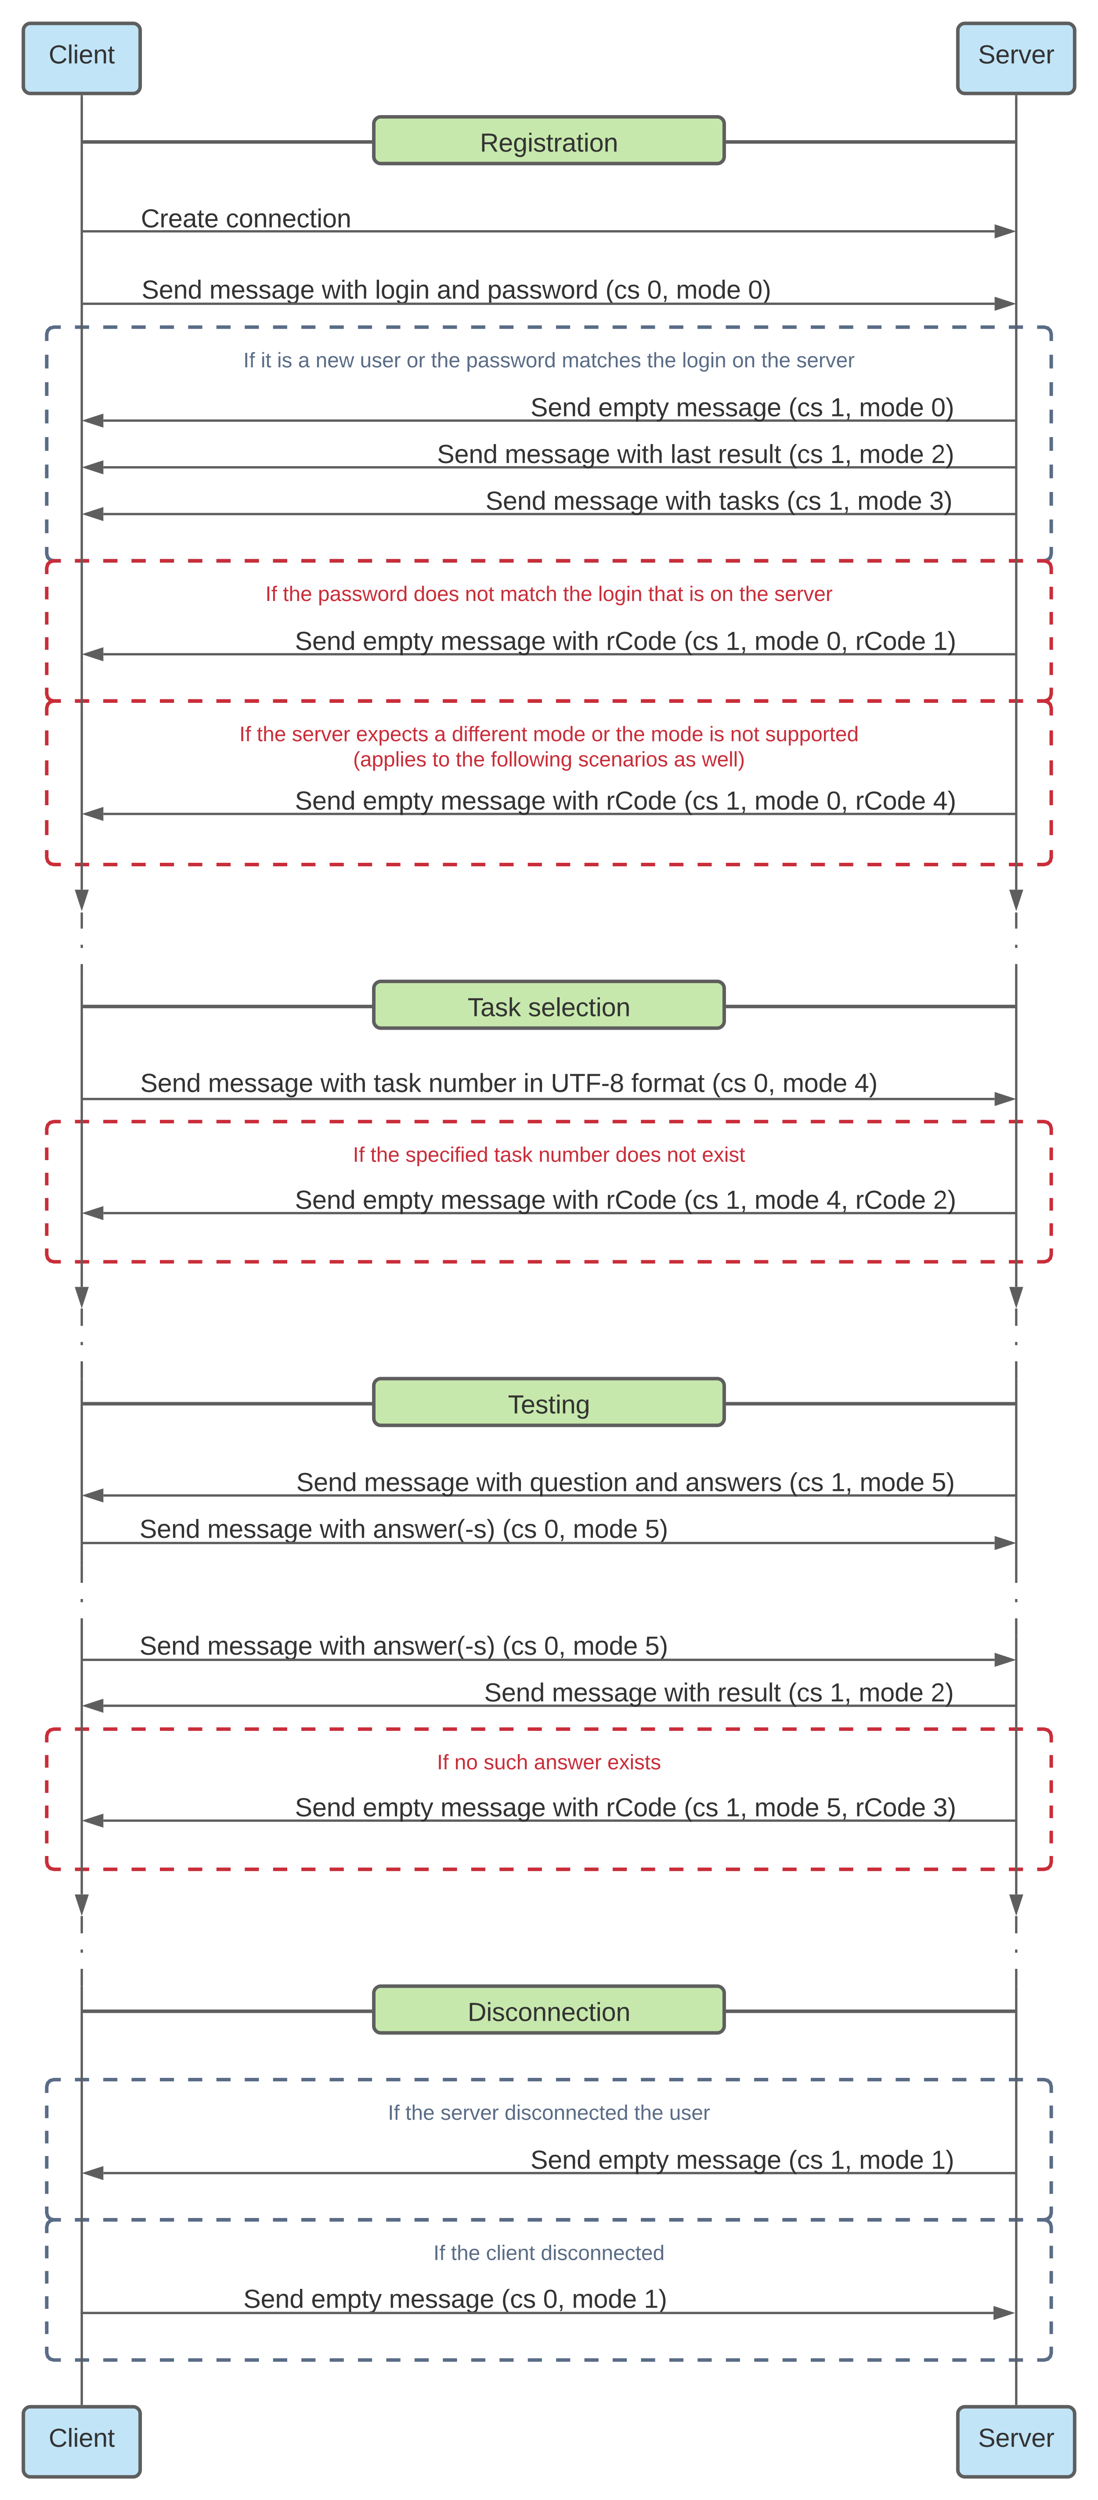<svg xmlns="http://www.w3.org/2000/svg" xmlns:xlink="http://www.w3.org/1999/xlink" xmlns:lucid="lucid" width="940" height="2140"><g transform="translate(-180 -20)" lucid:page-tab-id="0_0"><path d="M0 0h1500v2500H0z" fill="#fff"/><path d="M220 306c0-3.3 2.7-6 6-6h848c3.3 0 6 2.7 6 6v188c0 3.3-2.7 6-6 6H226c-3.3 0-6-2.7-6-6z" fill="#fff" fill-opacity="0"/><path d="M244.17 300h12.12m12.1 0h12.1m12.13 0h12.1m12.13 0h12.1m12.13 0h12.1m12.1 0h12.13m12.1 0h12.13m12.1 0h12.13m12.1 0h12.1m12.13 0h12.1m12.13 0h12.1m12.13 0h12.1m12.1 0h12.13m12.1 0h12.13m12.1 0h12.13m12.1 0h12.1m12.13 0h12.1m12.13 0h12.1m12.13 0h12.1m12.1 0h12.13m12.1 0h12.13m12.1 0h12.13m12.1 0h12.1m12.13 0h12.1m12.13 0h12.1m12.13 0H862m12.1 0h12.13m12.1 0h12.13m12.1 0h12.13m12.1 0h12.1m12.13 0h12.1m12.13 0h12.1m12.13 0h12.1m12.1 0h12.13m12.1 0h6.07l3.03.82 2.15 2.15.82 3.03v5.87m0 11.75v11.75m0 11.75v11.75m0 11.75v11.75m0 11.75v11.75m0 11.75v11.75m0 11.75v11.75m0 11.75v11.75m0 11.75V494l-.82 3.03-2.15 2.15-3.03.82h-6.06m-12.1 0h-12.13m-12.1 0h-12.1m-12.13 0h-12.1m-12.13 0h-12.1m-12.13 0h-12.1m-12.1 0h-12.13m-12.1 0h-12.13m-12.1 0H874.1m-12.1 0h-12.1m-12.13 0h-12.1m-12.13 0h-12.1m-12.13 0h-12.1m-12.1 0h-12.13m-12.1 0h-12.13m-12.1 0H704.5m-12.1 0h-12.1m-12.13 0h-12.1m-12.13 0h-12.1m-12.13 0h-12.1m-12.1 0h-12.13m-12.1 0h-12.13m-12.1 0H534.9m-12.1 0h-12.1m-12.13 0h-12.1m-12.13 0h-12.1m-12.13 0H438m-12.1 0h-12.13m-12.1 0h-12.13m-12.1 0H365.3m-12.1 0h-12.1m-12.13 0h-12.1m-12.13 0h-12.1m-12.13 0h-12.1m-12.1 0h-12.13m-12.1 0H226l-3.03-.82-2.15-2.15L220 494v-5.87m0-11.75v-11.75m0-11.75v-11.75m0-11.75v-11.75m0-11.75v-11.75m0-11.75v-11.75m0-11.75v-11.75m0-11.75v-11.75m0-11.75V306l.82-3.03 2.15-2.15L226 300h6.06" stroke="#5a6c86" stroke-width="3" fill="none"/><use xlink:href="#a" transform="matrix(1,0,0,1,220,320) translate(168.3 14.4)"/><use xlink:href="#b" transform="matrix(1,0,0,1,220,320) translate(183.3 14.4)"/><use xlink:href="#c" transform="matrix(1,0,0,1,220,320) translate(197.25 14.4)"/><use xlink:href="#d" transform="matrix(1,0,0,1,220,320) translate(215.2 14.4)"/><use xlink:href="#e" transform="matrix(1,0,0,1,220,320) translate(230.2 14.4)"/><use xlink:href="#f" transform="matrix(1,0,0,1,220,320) translate(268.15 14.4)"/><use xlink:href="#g" transform="matrix(1,0,0,1,220,320) translate(308.1 14.4)"/><use xlink:href="#h" transform="matrix(1,0,0,1,220,320) translate(329.05 14.4)"/><use xlink:href="#i" transform="matrix(1,0,0,1,220,320) translate(359.05 14.4)"/><use xlink:href="#j" transform="matrix(1,0,0,1,220,320) translate(440.95 14.4)"/><use xlink:href="#h" transform="matrix(1,0,0,1,220,320) translate(513.9 14.4)"/><use xlink:href="#k" transform="matrix(1,0,0,1,220,320) translate(543.9 14.4)"/><use xlink:href="#l" transform="matrix(1,0,0,1,220,320) translate(586.8 14.4)"/><use xlink:href="#h" transform="matrix(1,0,0,1,220,320) translate(611.8 14.4)"/><use xlink:href="#m" transform="matrix(1,0,0,1,220,320) translate(641.8 14.4)"/><path d="M220 506c0-3.3 2.7-6 6-6h848c3.3 0 6 2.7 6 6v108c0 3.3-2.7 6-6 6H226c-3.3 0-6-2.7-6-6z" fill="#fff" fill-opacity="0"/><path d="M244.17 500h12.12m12.1 0h12.1m12.13 0h12.1m12.13 0h12.1m12.13 0h12.1m12.1 0h12.13m12.1 0h12.13m12.1 0h12.13m12.1 0h12.1m12.13 0h12.1m12.13 0h12.1m12.13 0h12.1m12.1 0h12.13m12.1 0h12.13m12.1 0h12.13m12.1 0h12.1m12.13 0h12.1m12.13 0h12.1m12.13 0h12.1m12.1 0h12.13m12.1 0h12.13m12.1 0h12.13m12.1 0h12.1m12.13 0h12.1m12.13 0h12.1m12.13 0H862m12.1 0h12.13m12.1 0h12.13m12.1 0h12.13m12.1 0h12.1m12.13 0h12.1m12.13 0h12.1m12.13 0h12.1m12.1 0h12.13m12.1 0h6.07l3.03.82 2.15 2.15.82 3.03v5.4m0 10.8V533m0 10.8v10.8m0 10.8v10.8m0 10.8v10.8m0 10.8v5.4l-.82 3.03-2.15 2.15-3.03.82h-6.06m-12.1 0h-12.13m-12.1 0h-12.1m-12.13 0h-12.1m-12.13 0h-12.1m-12.13 0h-12.1m-12.1 0h-12.13m-12.1 0h-12.13m-12.1 0H874.1m-12.1 0h-12.1m-12.13 0h-12.1m-12.13 0h-12.1m-12.13 0h-12.1m-12.1 0h-12.13m-12.1 0h-12.13m-12.1 0H704.5m-12.1 0h-12.1m-12.13 0h-12.1m-12.13 0h-12.1m-12.13 0h-12.1m-12.1 0h-12.13m-12.1 0h-12.13m-12.1 0H534.9m-12.1 0h-12.1m-12.13 0h-12.1m-12.13 0h-12.1m-12.13 0H438m-12.1 0h-12.13m-12.1 0h-12.13m-12.1 0H365.3m-12.1 0h-12.1m-12.13 0h-12.1m-12.13 0h-12.1m-12.13 0h-12.1m-12.1 0h-12.13m-12.1 0H226l-3.03-.82-2.15-2.15L220 614v-5.4m0-10.8V587m0-10.8v-10.8m0-10.8v-10.8m0-10.8v-10.8m0-10.8V506l.82-3.03 2.15-2.15L226 500h6.06" stroke="#c92d39" stroke-width="3" fill="none"/><use xlink:href="#n" transform="matrix(1,0,0,1,220,520) translate(187.2 14.4)"/><use xlink:href="#o" transform="matrix(1,0,0,1,220,520) translate(202.2 14.4)"/><use xlink:href="#p" transform="matrix(1,0,0,1,220,520) translate(232.2 14.4)"/><use xlink:href="#q" transform="matrix(1,0,0,1,220,520) translate(314.1 14.4)"/><use xlink:href="#r" transform="matrix(1,0,0,1,220,520) translate(358.1 14.4)"/><use xlink:href="#s" transform="matrix(1,0,0,1,220,520) translate(388.1 14.4)"/><use xlink:href="#o" transform="matrix(1,0,0,1,220,520) translate(442.05 14.4)"/><use xlink:href="#t" transform="matrix(1,0,0,1,220,520) translate(472.05 14.4)"/><use xlink:href="#u" transform="matrix(1,0,0,1,220,520) translate(514.95 14.4)"/><use xlink:href="#v" transform="matrix(1,0,0,1,220,520) translate(549.95 14.4)"/><use xlink:href="#w" transform="matrix(1,0,0,1,220,520) translate(567.9 14.4)"/><use xlink:href="#o" transform="matrix(1,0,0,1,220,520) translate(592.9 14.4)"/><use xlink:href="#x" transform="matrix(1,0,0,1,220,520) translate(622.9 14.4)"/><path d="M220 626c0-3.3 2.7-6 6-6h848c3.3 0 6 2.7 6 6v128c0 3.3-2.7 6-6 6H226c-3.3 0-6-2.7-6-6z" fill="#fff" fill-opacity="0"/><path d="M244.17 620h12.12m12.1 0h12.1m12.13 0h12.1m12.13 0h12.1m12.13 0h12.1m12.1 0h12.13m12.1 0h12.13m12.1 0h12.13m12.1 0h12.1m12.13 0h12.1m12.13 0h12.1m12.13 0h12.1m12.1 0h12.13m12.1 0h12.13m12.1 0h12.13m12.1 0h12.1m12.13 0h12.1m12.13 0h12.1m12.13 0h12.1m12.1 0h12.13m12.1 0h12.13m12.1 0h12.13m12.1 0h12.1m12.13 0h12.1m12.13 0h12.1m12.13 0H862m12.1 0h12.13m12.1 0h12.13m12.1 0h12.13m12.1 0h12.1m12.13 0h12.1m12.13 0h12.1m12.13 0h12.1m12.1 0h12.13m12.1 0h6.07l3.03.82 2.15 2.15.82 3.03v6.4m0 12.8V658m0 12.8v12.8m0 12.8v12.8m0 12.8v12.8m0 12.8v6.4l-.82 3.03-2.15 2.15-3.03.82h-6.06m-12.1 0h-12.13m-12.1 0h-12.1m-12.13 0h-12.1m-12.13 0h-12.1m-12.13 0h-12.1m-12.1 0h-12.13m-12.1 0h-12.13m-12.1 0H874.1m-12.1 0h-12.1m-12.13 0h-12.1m-12.13 0h-12.1m-12.13 0h-12.1m-12.1 0h-12.13m-12.1 0h-12.13m-12.1 0H704.5m-12.1 0h-12.1m-12.13 0h-12.1m-12.13 0h-12.1m-12.13 0h-12.1m-12.1 0h-12.13m-12.1 0h-12.13m-12.1 0H534.9m-12.1 0h-12.1m-12.13 0h-12.1m-12.13 0h-12.1m-12.13 0H438m-12.1 0h-12.13m-12.1 0h-12.13m-12.1 0H365.3m-12.1 0h-12.1m-12.13 0h-12.1m-12.13 0h-12.1m-12.13 0h-12.1m-12.1 0h-12.13m-12.1 0H226l-3.03-.82-2.15-2.15L220 754v-6.4m0-12.8V722m0-12.8v-12.8m0-12.8v-12.8m0-12.8v-12.8m0-12.8V626l.82-3.03 2.15-2.15L226 620h6.06" stroke="#c92d39" stroke-width="3" fill="none"/><use xlink:href="#n" transform="matrix(1,0,0,1,220,640) translate(164.9 14.4)"/><use xlink:href="#o" transform="matrix(1,0,0,1,220,640) translate(179.9 14.4)"/><use xlink:href="#y" transform="matrix(1,0,0,1,220,640) translate(209.9 14.4)"/><use xlink:href="#z" transform="matrix(1,0,0,1,220,640) translate(264.8 14.4)"/><use xlink:href="#A" transform="matrix(1,0,0,1,220,640) translate(331.8 14.4)"/><use xlink:href="#B" transform="matrix(1,0,0,1,220,640) translate(346.8 14.4)"/><use xlink:href="#C" transform="matrix(1,0,0,1,220,640) translate(416.35 14.4)"/><use xlink:href="#D" transform="matrix(1,0,0,1,220,640) translate(466.3 14.4)"/><use xlink:href="#o" transform="matrix(1,0,0,1,220,640) translate(487.25 14.4)"/><use xlink:href="#C" transform="matrix(1,0,0,1,220,640) translate(517.25 14.4)"/><use xlink:href="#v" transform="matrix(1,0,0,1,220,640) translate(567.2 14.4)"/><use xlink:href="#r" transform="matrix(1,0,0,1,220,640) translate(585.15 14.4)"/><use xlink:href="#E" transform="matrix(1,0,0,1,220,640) translate(615.15 14.4)"/><use xlink:href="#F" transform="matrix(1,0,0,1,220,640) translate(262.325 36)"/><use xlink:href="#G" transform="matrix(1,0,0,1,220,640) translate(330.175 36)"/><use xlink:href="#o" transform="matrix(1,0,0,1,220,640) translate(350.175 36)"/><use xlink:href="#H" transform="matrix(1,0,0,1,220,640) translate(380.175 36)"/><use xlink:href="#I" transform="matrix(1,0,0,1,220,640) translate(454.975 36)"/><use xlink:href="#J" transform="matrix(1,0,0,1,220,640) translate(536.875 36)"/><use xlink:href="#K" transform="matrix(1,0,0,1,220,640) translate(560.875 36)"/><path d="M220 986c0-3.3 2.7-6 6-6h848c3.3 0 6 2.7 6 6v108c0 3.3-2.7 6-6 6H226c-3.3 0-6-2.7-6-6z" fill="#fff" fill-opacity="0"/><path d="M244.17 980h12.12m12.1 0h12.1m12.13 0h12.1m12.13 0h12.1m12.13 0h12.1m12.1 0h12.13m12.1 0h12.13m12.1 0h12.13m12.1 0h12.1m12.13 0h12.1m12.13 0h12.1m12.13 0h12.1m12.1 0h12.13m12.1 0h12.13m12.1 0h12.13m12.1 0h12.1m12.13 0h12.1m12.13 0h12.1m12.13 0h12.1m12.1 0h12.13m12.1 0h12.13m12.1 0h12.13m12.1 0h12.1m12.13 0h12.1m12.13 0h12.1m12.13 0H862m12.1 0h12.13m12.1 0h12.13m12.1 0h12.13m12.1 0h12.1m12.13 0h12.1m12.13 0h12.1m12.13 0h12.1m12.1 0h12.13m12.1 0h6.07l3.03.82 2.15 2.15.82 3.03v5.4m0 10.8v10.8m0 10.8v10.8m0 10.8v10.8m0 10.8v10.8m0 10.8v5.4l-.82 3.03-2.15 2.15-3.03.82h-6.06m-12.1 0h-12.13m-12.1 0h-12.1m-12.13 0h-12.1m-12.13 0h-12.1m-12.13 0h-12.1m-12.1 0h-12.13m-12.1 0h-12.13m-12.1 0H874.1m-12.1 0h-12.1m-12.13 0h-12.1m-12.13 0h-12.1m-12.13 0h-12.1m-12.1 0h-12.13m-12.1 0h-12.13m-12.1 0H704.5m-12.1 0h-12.1m-12.13 0h-12.1m-12.13 0h-12.1m-12.13 0h-12.1m-12.1 0h-12.13m-12.1 0h-12.13m-12.1 0H534.9m-12.1 0h-12.1m-12.13 0h-12.1m-12.13 0h-12.1m-12.13 0H438m-12.1 0h-12.13m-12.1 0h-12.13m-12.1 0H365.3m-12.1 0h-12.1m-12.13 0h-12.1m-12.13 0h-12.1m-12.13 0h-12.1m-12.1 0h-12.13m-12.1 0H226l-3.03-.82-2.15-2.15-.82-3.03v-5.4m0-10.8V1067m0-10.8v-10.8m0-10.8v-10.8m0-10.8v-10.8m0-10.8V986l.82-3.03 2.15-2.15L226 980h6.06" stroke="#c92d39" stroke-width="3" fill="none"/><use xlink:href="#n" transform="matrix(1,0,0,1,220,1000) translate(262.125 14.4)"/><use xlink:href="#o" transform="matrix(1,0,0,1,220,1000) translate(277.125 14.4)"/><use xlink:href="#L" transform="matrix(1,0,0,1,220,1000) translate(307.125 14.4)"/><use xlink:href="#M" transform="matrix(1,0,0,1,220,1000) translate(383.025 14.4)"/><use xlink:href="#N" transform="matrix(1,0,0,1,220,1000) translate(421.025 14.4)"/><use xlink:href="#q" transform="matrix(1,0,0,1,220,1000) translate(486.925 14.4)"/><use xlink:href="#r" transform="matrix(1,0,0,1,220,1000) translate(530.925 14.4)"/><use xlink:href="#O" transform="matrix(1,0,0,1,220,1000) translate(560.925 14.4)"/><path d="M220 1506c0-3.3 2.7-6 6-6h848c3.3 0 6 2.7 6 6v108c0 3.3-2.7 6-6 6H226c-3.3 0-6-2.7-6-6z" fill="#fff" fill-opacity="0"/><path d="M244.17 1500h12.12m12.1 0h12.1m12.13 0h12.1m12.13 0h12.1m12.13 0h12.1m12.1 0h12.13m12.1 0h12.13m12.1 0h12.13m12.1 0h12.1m12.13 0h12.1m12.13 0h12.1m12.13 0h12.1m12.1 0h12.13m12.1 0h12.13m12.1 0h12.13m12.1 0h12.1m12.13 0h12.1m12.13 0h12.1m12.13 0h12.1m12.1 0h12.13m12.1 0h12.13m12.1 0h12.13m12.1 0h12.1m12.13 0h12.1m12.13 0h12.1m12.13 0H862m12.1 0h12.13m12.1 0h12.13m12.1 0h12.13m12.1 0h12.1m12.13 0h12.1m12.13 0h12.1m12.13 0h12.1m12.1 0h12.13m12.1 0h6.07l3.03.82 2.15 2.15.82 3.03v5.4m0 10.8v10.8m0 10.8v10.8m0 10.8v10.8m0 10.8v10.8m0 10.8v5.4l-.82 3.03-2.15 2.15-3.03.82h-6.06m-12.1 0h-12.13m-12.1 0h-12.1m-12.13 0h-12.1m-12.13 0h-12.1m-12.13 0h-12.1m-12.1 0h-12.13m-12.1 0h-12.13m-12.1 0H874.1m-12.1 0h-12.1m-12.13 0h-12.1m-12.13 0h-12.1m-12.13 0h-12.1m-12.1 0h-12.13m-12.1 0h-12.13m-12.1 0H704.5m-12.1 0h-12.1m-12.13 0h-12.1m-12.13 0h-12.1m-12.13 0h-12.1m-12.1 0h-12.13m-12.1 0h-12.13m-12.1 0H534.9m-12.1 0h-12.1m-12.13 0h-12.1m-12.13 0h-12.1m-12.13 0H438m-12.1 0h-12.13m-12.1 0h-12.13m-12.1 0H365.3m-12.1 0h-12.1m-12.13 0h-12.1m-12.13 0h-12.1m-12.13 0h-12.1m-12.1 0h-12.13m-12.1 0H226l-3.03-.82-2.15-2.15-.82-3.03v-5.4m0-10.8V1587m0-10.8v-10.8m0-10.8v-10.8m0-10.8v-10.8m0-10.8v-5.4l.82-3.03 2.15-2.15 3.03-.82h6.06" stroke="#c92d39" stroke-width="3" fill="none"/><use xlink:href="#n" transform="matrix(1,0,0,1,220,1520) translate(334.075 14.4)"/><use xlink:href="#P" transform="matrix(1,0,0,1,220,1520) translate(349.075 14.4)"/><use xlink:href="#Q" transform="matrix(1,0,0,1,220,1520) translate(374.075 14.4)"/><use xlink:href="#R" transform="matrix(1,0,0,1,220,1520) translate(417.075 14.4)"/><use xlink:href="#S" transform="matrix(1,0,0,1,220,1520) translate(479.975 14.4)"/><path d="M220 1806c0-3.3 2.7-6 6-6h848c3.3 0 6 2.7 6 6v108c0 3.3-2.7 6-6 6H226c-3.3 0-6-2.7-6-6z" fill="#fff" fill-opacity="0"/><path d="M244.17 1800h12.12m12.1 0h12.1m12.13 0h12.1m12.13 0h12.1m12.13 0h12.1m12.1 0h12.13m12.1 0h12.13m12.1 0h12.13m12.1 0h12.1m12.13 0h12.1m12.13 0h12.1m12.13 0h12.1m12.1 0h12.13m12.1 0h12.13m12.1 0h12.13m12.1 0h12.1m12.13 0h12.1m12.13 0h12.1m12.13 0h12.1m12.1 0h12.13m12.1 0h12.13m12.1 0h12.13m12.1 0h12.1m12.13 0h12.1m12.13 0h12.1m12.13 0H862m12.1 0h12.13m12.1 0h12.13m12.1 0h12.13m12.1 0h12.1m12.13 0h12.1m12.13 0h12.1m12.13 0h12.1m12.1 0h12.13m12.1 0h6.07l3.03.82 2.15 2.15.82 3.03v5.4m0 10.8v10.8m0 10.8v10.8m0 10.8v10.8m0 10.8v10.8m0 10.8v5.4l-.82 3.03-2.15 2.15-3.03.82h-6.06m-12.1 0h-12.13m-12.1 0h-12.1m-12.13 0h-12.1m-12.13 0h-12.1m-12.13 0h-12.1m-12.1 0h-12.13m-12.1 0h-12.13m-12.1 0H874.1m-12.1 0h-12.1m-12.13 0h-12.1m-12.13 0h-12.1m-12.13 0h-12.1m-12.1 0h-12.13m-12.1 0h-12.13m-12.1 0H704.5m-12.1 0h-12.1m-12.13 0h-12.1m-12.13 0h-12.1m-12.13 0h-12.1m-12.1 0h-12.13m-12.1 0h-12.13m-12.1 0H534.9m-12.1 0h-12.1m-12.13 0h-12.1m-12.13 0h-12.1m-12.13 0H438m-12.1 0h-12.13m-12.1 0h-12.13m-12.1 0H365.3m-12.1 0h-12.1m-12.13 0h-12.1m-12.13 0h-12.1m-12.13 0h-12.1m-12.1 0h-12.13m-12.1 0H226l-3.03-.82-2.15-2.15-.82-3.03v-5.4m0-10.8V1887m0-10.8v-10.8m0-10.8v-10.8m0-10.8v-10.8m0-10.8v-5.4l.82-3.03 2.15-2.15 3.03-.82h6.06" stroke="#5a6c86" stroke-width="3" fill="none"/><use xlink:href="#a" transform="matrix(1,0,0,1,220,1820) translate(292.1 14.4)"/><use xlink:href="#h" transform="matrix(1,0,0,1,220,1820) translate(307.1 14.4)"/><use xlink:href="#T" transform="matrix(1,0,0,1,220,1820) translate(337.1 14.4)"/><use xlink:href="#U" transform="matrix(1,0,0,1,220,1820) translate(392 14.4)"/><use xlink:href="#h" transform="matrix(1,0,0,1,220,1820) translate(502.95 14.4)"/><use xlink:href="#V" transform="matrix(1,0,0,1,220,1820) translate(532.95 14.4)"/><path d="M220 1926c0-3.3 2.7-6 6-6h848c3.3 0 6 2.7 6 6v108c0 3.3-2.7 6-6 6H226c-3.3 0-6-2.7-6-6z" fill="#fff" fill-opacity="0"/><path d="M244.17 1920h12.12m12.1 0h12.1m12.13 0h12.1m12.13 0h12.1m12.13 0h12.1m12.1 0h12.13m12.1 0h12.13m12.1 0h12.13m12.1 0h12.1m12.13 0h12.1m12.13 0h12.1m12.13 0h12.1m12.1 0h12.13m12.1 0h12.13m12.1 0h12.13m12.1 0h12.1m12.13 0h12.1m12.13 0h12.1m12.13 0h12.1m12.1 0h12.13m12.1 0h12.13m12.1 0h12.13m12.1 0h12.1m12.13 0h12.1m12.13 0h12.1m12.13 0H862m12.1 0h12.13m12.1 0h12.13m12.1 0h12.13m12.1 0h12.1m12.13 0h12.1m12.13 0h12.1m12.13 0h12.1m12.1 0h12.13m12.1 0h6.07l3.03.82 2.15 2.15.82 3.03v5.4m0 10.8v10.8m0 10.8v10.8m0 10.8v10.8m0 10.8v10.8m0 10.8v5.4l-.82 3.03-2.15 2.15-3.03.82h-6.06m-12.1 0h-12.13m-12.1 0h-12.1m-12.13 0h-12.1m-12.13 0h-12.1m-12.13 0h-12.1m-12.1 0h-12.13m-12.1 0h-12.13m-12.1 0H874.1m-12.1 0h-12.1m-12.13 0h-12.1m-12.13 0h-12.1m-12.13 0h-12.1m-12.1 0h-12.13m-12.1 0h-12.13m-12.1 0H704.5m-12.1 0h-12.1m-12.13 0h-12.1m-12.13 0h-12.1m-12.13 0h-12.1m-12.1 0h-12.13m-12.1 0h-12.13m-12.1 0H534.9m-12.1 0h-12.1m-12.13 0h-12.1m-12.13 0h-12.1m-12.13 0H438m-12.1 0h-12.13m-12.1 0h-12.13m-12.1 0H365.3m-12.1 0h-12.1m-12.13 0h-12.1m-12.13 0h-12.1m-12.13 0h-12.1m-12.1 0h-12.13m-12.1 0H226l-3.03-.82-2.15-2.15-.82-3.03v-5.4m0-10.8V2007m0-10.8v-10.8m0-10.8v-10.8m0-10.8v-10.8m0-10.8v-5.4l.82-3.03 2.15-2.15 3.03-.82h6.06" stroke="#5a6c86" stroke-width="3" fill="none"/><use xlink:href="#a" transform="matrix(1,0,0,1,220,1940) translate(331.075 14.4)"/><use xlink:href="#h" transform="matrix(1,0,0,1,220,1940) translate(346.075 14.4)"/><use xlink:href="#W" transform="matrix(1,0,0,1,220,1940) translate(376.075 14.4)"/><use xlink:href="#X" transform="matrix(1,0,0,1,220,1940) translate(422.975 14.4)"/><path d="M200 46c0-3.3 2.7-6 6-6h88c3.3 0 6 2.7 6 6v48c0 3.3-2.7 6-6 6h-88c-3.3 0-6-2.7-6-6z" stroke="#5e5e5e" stroke-width="3" fill="#c1e4f7"/><use xlink:href="#Y" transform="matrix(1,0,0,1,212,52) translate(9.698 22.278)"/><path d="M1000 46c0-3.3 2.7-6 6-6h88c3.3 0 6 2.7 6 6v48c0 3.3-2.7 6-6 6h-88c-3.3 0-6-2.7-6-6z" stroke="#5e5e5e" stroke-width="3" fill="#c1e4f7"/><use xlink:href="#Z" transform="matrix(1,0,0,1,1012,52) translate(5.346 22.278)"/><path d="M251 218h780.5M251.03 218H250" stroke="#5e5e5e" stroke-width="2" fill="none"/><path d="M1046.76 218l-14.26 4.64v-9.28z" stroke="#5e5e5e" stroke-width="2" fill="#5e5e5e"/><path d="M290.67 185.3c0-3.3 2.68-6 6-6h188c3.3 0 6 2.7 6 6v48c0 3.32-2.7 6-6 6h-188c-3.32 0-6-2.68-6-6z" stroke="#000" stroke-opacity="0" stroke-width="3" fill="#fff" fill-opacity="0"/><use xlink:href="#aa" transform="matrix(1,0,0,1,295.667,184.302) translate(4.969 30.278)"/><use xlink:href="#ab" transform="matrix(1,0,0,1,295.667,184.302) translate(77.685 30.278)"/><path d="M500 126c0-3.3 2.7-6 6-6h288c3.3 0 6 2.7 6 6v28c0 3.3-2.7 6-6 6H506c-3.3 0-6-2.7-6-6z" stroke="#5e5e5e" stroke-width="3" fill="#c7e8ac"/><use xlink:href="#ac" transform="matrix(1,0,0,1,512,132) translate(78.864 17.778)"/><path d="M250.75 141.5c0-.4.34-.75.75-.75h247c.4 0 .75.34.75.75 0 .4-.34.75-.75.75h-247c-.4 0-.75-.34-.75-.75zM800.75 141.5c0-.4.34-.75.75-.75h247c.4 0 .75.34.75.75 0 .4-.34.75-.75.75h-247c-.4 0-.75-.34-.75-.75z" stroke="#5e5e5e" stroke-width="1.5" fill="none"/><path d="M290.67 245.3c0-3.3 2.68-6 6-6h548c3.3 0 6 2.7 6 6v51.34c0 3.3-2.7 6-6 6h-548c-3.32 0-6-2.7-6-6z" stroke="#000" stroke-opacity="0" stroke-width="3" fill="#fff" fill-opacity="0"/><use xlink:href="#ad" transform="matrix(1,0,0,1,295.667,244.302) translate(5.556 31.278)"/><use xlink:href="#ae" transform="matrix(1,0,0,1,295.667,244.302) translate(63.58 31.278)"/><use xlink:href="#af" transform="matrix(1,0,0,1,295.667,244.302) translate(159.815 31.278)"/><use xlink:href="#ag" transform="matrix(1,0,0,1,295.667,244.302) translate(205.37 31.278)"/><use xlink:href="#ah" transform="matrix(1,0,0,1,295.667,244.302) translate(258.333 31.278)"/><use xlink:href="#ai" transform="matrix(1,0,0,1,295.667,244.302) translate(301.543 31.278)"/><use xlink:href="#aj" transform="matrix(1,0,0,1,295.667,244.302) translate(402.654 31.278)"/><use xlink:href="#ak" transform="matrix(1,0,0,1,295.667,244.302) translate(438.395 31.278)"/><use xlink:href="#al" transform="matrix(1,0,0,1,295.667,244.302) translate(463.086 31.278)"/><use xlink:href="#am" transform="matrix(1,0,0,1,295.667,244.302) translate(524.753 31.278)"/><path d="M251 280h780.5M251.03 280H250" stroke="#5e5e5e" stroke-width="2" fill="none"/><path d="M1046.76 280l-14.26 4.64v-9.28z" stroke="#5e5e5e" stroke-width="2" fill="#5e5e5e"/><path d="M1049 380H268.5M1048.97 380h1.03" stroke="#5e5e5e" stroke-width="2" fill="none"/><path d="M253.24 380l14.26-4.64v9.28z" stroke="#5e5e5e" stroke-width="2" fill="#5e5e5e"/><path d="M620 346c0-3.3 2.7-6 6-6h378.67c3.3 0 6 2.7 6 6v51.33c0 3.32-2.7 6-6 6H626c-3.3 0-6-2.68-6-6z" stroke="#000" stroke-opacity="0" stroke-width="3" fill="#fff" fill-opacity="0"/><use xlink:href="#ad" transform="matrix(1,0,0,1,625,345) translate(9.173 31.278)"/><use xlink:href="#an" transform="matrix(1,0,0,1,625,345) translate(67.198 31.278)"/><use xlink:href="#ae" transform="matrix(1,0,0,1,625,345) translate(133.802 31.278)"/><use xlink:href="#aj" transform="matrix(1,0,0,1,625,345) translate(230.037 31.278)"/><use xlink:href="#ao" transform="matrix(1,0,0,1,625,345) translate(265.778 31.278)"/><use xlink:href="#al" transform="matrix(1,0,0,1,625,345) translate(290.469 31.278)"/><use xlink:href="#am" transform="matrix(1,0,0,1,625,345) translate(352.136 31.278)"/><path d="M1049 420H268.5M1048.97 420h1.03" stroke="#5e5e5e" stroke-width="2" fill="none"/><path d="M253.24 420l14.26-4.64v9.28z" stroke="#5e5e5e" stroke-width="2" fill="#5e5e5e"/><path d="M540 386c0-3.3 2.7-6 6-6h458.67c3.3 0 6 2.7 6 6v51.33c0 3.32-2.7 6-6 6H546c-3.3 0-6-2.68-6-6z" stroke="#000" stroke-opacity="0" stroke-width="3" fill="#fff" fill-opacity="0"/><use xlink:href="#ad" transform="matrix(1,0,0,1,545,385) translate(9.173 31.278)"/><use xlink:href="#ae" transform="matrix(1,0,0,1,545,385) translate(67.198 31.278)"/><use xlink:href="#af" transform="matrix(1,0,0,1,545,385) translate(163.432 31.278)"/><use xlink:href="#ap" transform="matrix(1,0,0,1,545,385) translate(208.988 31.278)"/><use xlink:href="#aq" transform="matrix(1,0,0,1,545,385) translate(249.667 31.278)"/><use xlink:href="#aj" transform="matrix(1,0,0,1,545,385) translate(310.037 31.278)"/><use xlink:href="#ao" transform="matrix(1,0,0,1,545,385) translate(345.778 31.278)"/><use xlink:href="#al" transform="matrix(1,0,0,1,545,385) translate(370.469 31.278)"/><use xlink:href="#ar" transform="matrix(1,0,0,1,545,385) translate(432.136 31.278)"/><path d="M1049 460H268.5M1048.97 460h1.03" stroke="#5e5e5e" stroke-width="2" fill="none"/><path d="M253.24 460l14.26-4.64v9.28z" stroke="#5e5e5e" stroke-width="2" fill="#5e5e5e"/><path d="M580 426c0-3.3 2.7-6 6-6h418.67c3.3 0 6 2.7 6 6v51.33c0 3.32-2.7 6-6 6H586c-3.3 0-6-2.68-6-6z" stroke="#000" stroke-opacity="0" stroke-width="3" fill="#fff" fill-opacity="0"/><use xlink:href="#ad" transform="matrix(1,0,0,1,585,425) translate(10.685 31.278)"/><use xlink:href="#ae" transform="matrix(1,0,0,1,585,425) translate(68.71 31.278)"/><use xlink:href="#af" transform="matrix(1,0,0,1,585,425) translate(164.944 31.278)"/><use xlink:href="#as" transform="matrix(1,0,0,1,585,425) translate(210.5 31.278)"/><use xlink:href="#aj" transform="matrix(1,0,0,1,585,425) translate(268.525 31.278)"/><use xlink:href="#ao" transform="matrix(1,0,0,1,585,425) translate(304.265 31.278)"/><use xlink:href="#al" transform="matrix(1,0,0,1,585,425) translate(328.957 31.278)"/><use xlink:href="#at" transform="matrix(1,0,0,1,585,425) translate(390.623 31.278)"/><path d="M1049 580H268.5M1048.97 580h1.03" stroke="#5e5e5e" stroke-width="2" fill="none"/><path d="M253.24 580l14.26-4.64v9.28z" stroke="#5e5e5e" stroke-width="2" fill="#5e5e5e"/><path d="M420 546c0-3.3 2.7-6 6-6h578.67c3.3 0 6 2.7 6 6v51.33c0 3.32-2.7 6-6 6H426c-3.3 0-6-2.68-6-6z" stroke="#000" stroke-opacity="0" stroke-width="3" fill="#fff" fill-opacity="0"/><use xlink:href="#ad" transform="matrix(1,0,0,1,425,545) translate(7.506 31.278)"/><use xlink:href="#an" transform="matrix(1,0,0,1,425,545) translate(65.531 31.278)"/><use xlink:href="#ae" transform="matrix(1,0,0,1,425,545) translate(132.136 31.278)"/><use xlink:href="#af" transform="matrix(1,0,0,1,425,545) translate(228.37 31.278)"/><use xlink:href="#au" transform="matrix(1,0,0,1,425,545) translate(273.926 31.278)"/><use xlink:href="#aj" transform="matrix(1,0,0,1,425,545) translate(340.469 31.278)"/><use xlink:href="#ao" transform="matrix(1,0,0,1,425,545) translate(376.21 31.278)"/><use xlink:href="#al" transform="matrix(1,0,0,1,425,545) translate(400.901 31.278)"/><use xlink:href="#ak" transform="matrix(1,0,0,1,425,545) translate(462.568 31.278)"/><use xlink:href="#au" transform="matrix(1,0,0,1,425,545) translate(487.259 31.278)"/><use xlink:href="#av" transform="matrix(1,0,0,1,425,545) translate(553.802 31.278)"/><path d="M1049 716.67H268.5M1048.97 716.67h1.03" stroke="#5e5e5e" stroke-width="2" fill="none"/><path d="M253.24 716.67l14.26-4.64v9.27z" stroke="#5e5e5e" stroke-width="2" fill="#5e5e5e"/><path d="M420 682.67c0-3.32 2.7-6 6-6h578.67c3.3 0 6 2.68 6 6V734c0 3.3-2.7 6-6 6H426c-3.3 0-6-2.7-6-6z" stroke="#000" stroke-opacity="0" stroke-width="3" fill="#fff" fill-opacity="0"/><use xlink:href="#ad" transform="matrix(1,0,0,1,425,681.667) translate(7.506 31.278)"/><use xlink:href="#an" transform="matrix(1,0,0,1,425,681.667) translate(65.531 31.278)"/><use xlink:href="#ae" transform="matrix(1,0,0,1,425,681.667) translate(132.136 31.278)"/><use xlink:href="#af" transform="matrix(1,0,0,1,425,681.667) translate(228.37 31.278)"/><use xlink:href="#au" transform="matrix(1,0,0,1,425,681.667) translate(273.926 31.278)"/><use xlink:href="#aj" transform="matrix(1,0,0,1,425,681.667) translate(340.469 31.278)"/><use xlink:href="#ao" transform="matrix(1,0,0,1,425,681.667) translate(376.21 31.278)"/><use xlink:href="#al" transform="matrix(1,0,0,1,425,681.667) translate(400.901 31.278)"/><use xlink:href="#ak" transform="matrix(1,0,0,1,425,681.667) translate(462.568 31.278)"/><use xlink:href="#au" transform="matrix(1,0,0,1,425,681.667) translate(487.259 31.278)"/><use xlink:href="#aw" transform="matrix(1,0,0,1,425,681.667) translate(553.802 31.278)"/><path d="M250 102.5v679" stroke="#5e5e5e" stroke-width="2" fill="none"/><path d="M251 102.53h-2v-1.03h2" fill="#5e5e5e"/><path d="M250 796.76l-4.64-14.26h9.28z" stroke="#5e5e5e" stroke-width="2" fill="#5e5e5e"/><path d="M1050 102.5v679" stroke="#5e5e5e" stroke-width="2" fill="none"/><path d="M1051 102.53h-2v-1.03h2" fill="#5e5e5e"/><path d="M1050 796.76l-4.64-14.26h9.28z" stroke="#5e5e5e" stroke-width="2" fill="#5e5e5e"/><path d="M250 801v13.8m0 13.82v2.76m0 13.8V859M250 858.97V860M1050 801v13.8m0 13.82v2.76m0 13.8V859M1050 858.97V860" stroke="#5e5e5e" stroke-width="2" fill="none"/><path d="M500 866c0-3.3 2.7-6 6-6h288c3.3 0 6 2.7 6 6v28c0 3.3-2.7 6-6 6H506c-3.3 0-6-2.7-6-6z" stroke="#5e5e5e" stroke-width="3" fill="#c7e8ac"/><g><use xlink:href="#ax" transform="matrix(1,0,0,1,512,872) translate(68.34 17.778)"/><use xlink:href="#ay" transform="matrix(1,0,0,1,512,872) translate(120.13 17.778)"/></g><path d="M250.75 881.5c0-.4.34-.75.75-.75h247c.4 0 .75.34.75.75 0 .4-.34.75-.75.75h-247c-.4 0-.75-.34-.75-.75zM800.75 881.5c0-.4.34-.75.75-.75h247c.4 0 .75.34.75.75 0 .4-.34.75-.75.75h-247c-.4 0-.75-.34-.75-.75z" stroke="#5e5e5e" stroke-width="1.5" fill="none"/><path d="M251 960.67h780.5M251.03 960.67H250" stroke="#5e5e5e" stroke-width="2" fill="none"/><path d="M1046.76 960.67l-14.26 4.63v-9.27z" stroke="#5e5e5e" stroke-width="2" fill="#5e5e5e"/><path d="M290.67 924.33c0-3.3 2.68-6 6-6H934c3.3 0 6 2.7 6 6v51.34c0 3.3-2.7 6-6 6H296.67c-3.32 0-6-2.7-6-6z" stroke="#000" stroke-opacity="0" stroke-width="3" fill="#fff" fill-opacity="0"/><g><use xlink:href="#ad" transform="matrix(1,0,0,1,295.667,923.333) translate(4.414 31.278)"/><use xlink:href="#ae" transform="matrix(1,0,0,1,295.667,923.333) translate(62.438 31.278)"/><use xlink:href="#af" transform="matrix(1,0,0,1,295.667,923.333) translate(158.673 31.278)"/><use xlink:href="#az" transform="matrix(1,0,0,1,295.667,923.333) translate(204.228 31.278)"/><use xlink:href="#aA" transform="matrix(1,0,0,1,295.667,923.333) translate(251.142 31.278)"/><use xlink:href="#aB" transform="matrix(1,0,0,1,295.667,923.333) translate(332.5 31.278)"/><use xlink:href="#aC" transform="matrix(1,0,0,1,295.667,923.333) translate(355.895 31.278)"/><use xlink:href="#aD" transform="matrix(1,0,0,1,295.667,923.333) translate(424.784 31.278)"/><use xlink:href="#aj" transform="matrix(1,0,0,1,295.667,923.333) translate(493.796 31.278)"/><use xlink:href="#ak" transform="matrix(1,0,0,1,295.667,923.333) translate(529.537 31.278)"/><use xlink:href="#al" transform="matrix(1,0,0,1,295.667,923.333) translate(554.228 31.278)"/><use xlink:href="#aw" transform="matrix(1,0,0,1,295.667,923.333) translate(615.895 31.278)"/></g><path d="M1049 1058.33H268.5M1048.97 1058.33h1.03" stroke="#5e5e5e" stroke-width="2" fill="none"/><path d="M253.24 1058.33l14.26-4.63v9.27z" stroke="#5e5e5e" stroke-width="2" fill="#5e5e5e"/><path d="M420 1024.33c0-3.3 2.7-6 6-6h578.67c3.3 0 6 2.7 6 6v51.34c0 3.3-2.7 6-6 6H426c-3.3 0-6-2.7-6-6z" stroke="#000" stroke-opacity="0" stroke-width="3" fill="#fff" fill-opacity="0"/><g><use xlink:href="#ad" transform="matrix(1,0,0,1,425,1023.333) translate(7.506 31.278)"/><use xlink:href="#an" transform="matrix(1,0,0,1,425,1023.333) translate(65.531 31.278)"/><use xlink:href="#ae" transform="matrix(1,0,0,1,425,1023.333) translate(132.136 31.278)"/><use xlink:href="#af" transform="matrix(1,0,0,1,425,1023.333) translate(228.37 31.278)"/><use xlink:href="#au" transform="matrix(1,0,0,1,425,1023.333) translate(273.926 31.278)"/><use xlink:href="#aj" transform="matrix(1,0,0,1,425,1023.333) translate(340.469 31.278)"/><use xlink:href="#ao" transform="matrix(1,0,0,1,425,1023.333) translate(376.21 31.278)"/><use xlink:href="#al" transform="matrix(1,0,0,1,425,1023.333) translate(400.901 31.278)"/><use xlink:href="#aE" transform="matrix(1,0,0,1,425,1023.333) translate(462.568 31.278)"/><use xlink:href="#au" transform="matrix(1,0,0,1,425,1023.333) translate(487.259 31.278)"/><use xlink:href="#ar" transform="matrix(1,0,0,1,425,1023.333) translate(553.802 31.278)"/></g><path d="M250 1141v13.8m0 13.82v2.76m0 13.8V1199M250 1141.03V1140M250 1198.97v1.03M1050 1141v13.8m0 13.82v2.76m0 13.8V1199M1050 1141.03V1140M1050 1198.97v1.03M250 861v260.5M250 861.03V860" stroke="#5e5e5e" stroke-width="2" fill="none"/><path d="M250 1136.76l-4.64-14.26h9.28z" stroke="#5e5e5e" stroke-width="2" fill="#5e5e5e"/><path d="M1050 861v260.5M1050 861.03V860" stroke="#5e5e5e" stroke-width="2" fill="none"/><path d="M1050 1136.76l-4.64-14.26h9.28z" stroke="#5e5e5e" stroke-width="2" fill="#5e5e5e"/><path d="M500 1206c0-3.3 2.7-6 6-6h288c3.3 0 6 2.7 6 6v28c0 3.3-2.7 6-6 6H506c-3.3 0-6-2.7-6-6z" stroke="#5e5e5e" stroke-width="3" fill="#c7e8ac"/><g><use xlink:href="#aF" transform="matrix(1,0,0,1,512,1212) translate(102.877 17.778)"/></g><path d="M250.75 1221.5c0-.4.34-.75.75-.75h247c.4 0 .75.34.75.75 0 .4-.34.75-.75.75h-247c-.4 0-.75-.34-.75-.75zM800.75 1221.5c0-.4.34-.75.75-.75h247c.4 0 .75.34.75.75 0 .4-.34.75-.75.75h-247c-.4 0-.75-.34-.75-.75z" stroke="#5e5e5e" stroke-width="1.5" fill="none"/><path d="M250 1201v158M250 1201.03V1200M250 1358.97v1.03M1050 1201v158M1050 1201.03V1200M1050 1358.97v1.03M1049 1300H268.5M1048.97 1300h1.03" stroke="#5e5e5e" stroke-width="2" fill="none"/><path d="M253.24 1300l14.26-4.64v9.28z" stroke="#5e5e5e" stroke-width="2" fill="#5e5e5e"/><path d="M420 1266c0-3.3 2.7-6 6-6h578.67c3.3 0 6 2.7 6 6v51.33c0 3.32-2.7 6-6 6H426c-3.3 0-6-2.68-6-6z" stroke="#000" stroke-opacity="0" stroke-width="3" fill="#fff" fill-opacity="0"/><g><use xlink:href="#ad" transform="matrix(1,0,0,1,425,1265) translate(8.679 31.278)"/><use xlink:href="#ae" transform="matrix(1,0,0,1,425,1265) translate(66.704 31.278)"/><use xlink:href="#af" transform="matrix(1,0,0,1,425,1265) translate(162.938 31.278)"/><use xlink:href="#aG" transform="matrix(1,0,0,1,425,1265) translate(208.494 31.278)"/><use xlink:href="#ah" transform="matrix(1,0,0,1,425,1265) translate(298.556 31.278)"/><use xlink:href="#aH" transform="matrix(1,0,0,1,425,1265) translate(341.765 31.278)"/><use xlink:href="#aj" transform="matrix(1,0,0,1,425,1265) translate(430.531 31.278)"/><use xlink:href="#ao" transform="matrix(1,0,0,1,425,1265) translate(466.272 31.278)"/><use xlink:href="#al" transform="matrix(1,0,0,1,425,1265) translate(490.963 31.278)"/><use xlink:href="#aI" transform="matrix(1,0,0,1,425,1265) translate(552.63 31.278)"/></g><path d="M290.67 1306c0-3.3 2.68-6 6-6H754c3.3 0 6 2.7 6 6v51.33c0 3.32-2.7 6-6 6H296.67c-3.32 0-6-2.68-6-6z" stroke="#000" stroke-opacity="0" stroke-width="3" fill="#fff" fill-opacity="0"/><g><use xlink:href="#ad" transform="matrix(1,0,0,1,295.667,1305) translate(3.796 31.278)"/><use xlink:href="#ae" transform="matrix(1,0,0,1,295.667,1305) translate(61.821 31.278)"/><use xlink:href="#af" transform="matrix(1,0,0,1,295.667,1305) translate(158.056 31.278)"/><use xlink:href="#aJ" transform="matrix(1,0,0,1,295.667,1305) translate(203.611 31.278)"/><use xlink:href="#aj" transform="matrix(1,0,0,1,295.667,1305) translate(314.414 31.278)"/><use xlink:href="#ak" transform="matrix(1,0,0,1,295.667,1305) translate(350.154 31.278)"/><use xlink:href="#al" transform="matrix(1,0,0,1,295.667,1305) translate(374.846 31.278)"/><use xlink:href="#aI" transform="matrix(1,0,0,1,295.667,1305) translate(436.512 31.278)"/></g><path d="M251 1340.7h780.5M251.03 1340.7H250" stroke="#5e5e5e" stroke-width="2" fill="none"/><path d="M1046.76 1340.7l-14.26 4.63v-9.27z" stroke="#5e5e5e" stroke-width="2" fill="#5e5e5e"/><path d="M250 1361v13.8m0 13.82v2.76m0 13.8V1419M250 1361.03V1360M250 1418.97v1.03M1050 1361v13.8m0 13.82v2.76m0 13.8V1419M1050 1361.03V1360M1050 1418.97v1.03M250 1421v220.5M250 1421.03V1420" stroke="#5e5e5e" stroke-width="2" fill="none"/><path d="M250 1656.76l-4.64-14.26h9.28z" stroke="#5e5e5e" stroke-width="2" fill="#5e5e5e"/><path d="M1050 1421v220.5M1050 1421.03V1420" stroke="#5e5e5e" stroke-width="2" fill="none"/><path d="M1050 1656.76l-4.64-14.26h9.28z" stroke="#5e5e5e" stroke-width="2" fill="#5e5e5e"/><path d="M290.67 1406c0-3.3 2.68-6 6-6H754c3.3 0 6 2.7 6 6v51.33c0 3.32-2.7 6-6 6H296.67c-3.32 0-6-2.68-6-6z" stroke="#000" stroke-opacity="0" stroke-width="3" fill="#fff" fill-opacity="0"/><g><use xlink:href="#ad" transform="matrix(1,0,0,1,295.667,1405) translate(3.796 31.278)"/><use xlink:href="#ae" transform="matrix(1,0,0,1,295.667,1405) translate(61.821 31.278)"/><use xlink:href="#af" transform="matrix(1,0,0,1,295.667,1405) translate(158.056 31.278)"/><use xlink:href="#aJ" transform="matrix(1,0,0,1,295.667,1405) translate(203.611 31.278)"/><use xlink:href="#aj" transform="matrix(1,0,0,1,295.667,1405) translate(314.414 31.278)"/><use xlink:href="#ak" transform="matrix(1,0,0,1,295.667,1405) translate(350.154 31.278)"/><use xlink:href="#al" transform="matrix(1,0,0,1,295.667,1405) translate(374.846 31.278)"/><use xlink:href="#aI" transform="matrix(1,0,0,1,295.667,1405) translate(436.512 31.278)"/></g><path d="M251 1440.7h780.5M251.03 1440.7H250" stroke="#5e5e5e" stroke-width="2" fill="none"/><path d="M1046.76 1440.7l-14.26 4.63v-9.27z" stroke="#5e5e5e" stroke-width="2" fill="#5e5e5e"/><path d="M1049 1480H268.5M1048.97 1480h1.03" stroke="#5e5e5e" stroke-width="2" fill="none"/><path d="M253.24 1480l14.26-4.64v9.28z" stroke="#5e5e5e" stroke-width="2" fill="#5e5e5e"/><path d="M580 1446c0-3.3 2.7-6 6-6h418.67c3.3 0 6 2.7 6 6v51.33c0 3.32-2.7 6-6 6H586c-3.3 0-6-2.68-6-6z" stroke="#000" stroke-opacity="0" stroke-width="3" fill="#fff" fill-opacity="0"/><g><use xlink:href="#ad" transform="matrix(1,0,0,1,585,1445) translate(9.512 31.278)"/><use xlink:href="#ae" transform="matrix(1,0,0,1,585,1445) translate(67.537 31.278)"/><use xlink:href="#af" transform="matrix(1,0,0,1,585,1445) translate(163.772 31.278)"/><use xlink:href="#aq" transform="matrix(1,0,0,1,585,1445) translate(209.327 31.278)"/><use xlink:href="#aj" transform="matrix(1,0,0,1,585,1445) translate(269.698 31.278)"/><use xlink:href="#ao" transform="matrix(1,0,0,1,585,1445) translate(305.438 31.278)"/><use xlink:href="#al" transform="matrix(1,0,0,1,585,1445) translate(330.13 31.278)"/><use xlink:href="#ar" transform="matrix(1,0,0,1,585,1445) translate(391.796 31.278)"/></g><path d="M1049 1578.33H268.5M1048.97 1578.33h1.03" stroke="#5e5e5e" stroke-width="2" fill="none"/><path d="M253.24 1578.33l14.26-4.63v9.27z" stroke="#5e5e5e" stroke-width="2" fill="#5e5e5e"/><path d="M420 1544.33c0-3.3 2.7-6 6-6h578.67c3.3 0 6 2.7 6 6v51.34c0 3.3-2.7 6-6 6H426c-3.3 0-6-2.7-6-6z" stroke="#000" stroke-opacity="0" stroke-width="3" fill="#fff" fill-opacity="0"/><g><use xlink:href="#ad" transform="matrix(1,0,0,1,425,1543.333) translate(7.506 31.278)"/><use xlink:href="#an" transform="matrix(1,0,0,1,425,1543.333) translate(65.531 31.278)"/><use xlink:href="#ae" transform="matrix(1,0,0,1,425,1543.333) translate(132.136 31.278)"/><use xlink:href="#af" transform="matrix(1,0,0,1,425,1543.333) translate(228.37 31.278)"/><use xlink:href="#au" transform="matrix(1,0,0,1,425,1543.333) translate(273.926 31.278)"/><use xlink:href="#aj" transform="matrix(1,0,0,1,425,1543.333) translate(340.469 31.278)"/><use xlink:href="#ao" transform="matrix(1,0,0,1,425,1543.333) translate(376.21 31.278)"/><use xlink:href="#al" transform="matrix(1,0,0,1,425,1543.333) translate(400.901 31.278)"/><use xlink:href="#aK" transform="matrix(1,0,0,1,425,1543.333) translate(462.568 31.278)"/><use xlink:href="#au" transform="matrix(1,0,0,1,425,1543.333) translate(487.259 31.278)"/><use xlink:href="#at" transform="matrix(1,0,0,1,425,1543.333) translate(553.802 31.278)"/></g><path d="M250 1661v13.8m0 13.82v2.76m0 13.8V1719M250 1661.03V1660M250 1718.97v1.03M1050 1661v13.8m0 13.82v2.76m0 13.8V1719M1050 1661.03V1660M1050 1718.97v1.03" stroke="#5e5e5e" stroke-width="2" fill="none"/><path d="M500 1726c0-3.3 2.7-6 6-6h288c3.3 0 6 2.7 6 6v28c0 3.3-2.7 6-6 6H506c-3.3 0-6-2.7-6-6z" stroke="#5e5e5e" stroke-width="3" fill="#c7e8ac"/><g><use xlink:href="#aL" transform="matrix(1,0,0,1,512,1732) translate(68.34 17.778)"/></g><path d="M250.75 1741.5c0-.4.34-.75.75-.75h247c.4 0 .75.34.75.75 0 .4-.34.75-.75.75h-247c-.4 0-.75-.34-.75-.75zM800.75 1741.5c0-.4.34-.75.75-.75h247c.4 0 .75.34.75.75 0 .4-.34.75-.75.75h-247c-.4 0-.75-.34-.75-.75z" stroke="#5e5e5e" stroke-width="1.5" fill="none"/><path d="M250 1721v356.5M250 1721.03V1720" stroke="#5e5e5e" stroke-width="2" fill="none"/><path d="M251 2078.5h-2v-1.03h2" fill="#5e5e5e"/><path d="M1050 1721v356.5M1050 1721.03V1720" stroke="#5e5e5e" stroke-width="2" fill="none"/><path d="M1051 2078.5h-2v-1.03h2" fill="#5e5e5e"/><path d="M1049 1880H268.5M1048.97 1880h1.03" stroke="#5e5e5e" stroke-width="2" fill="none"/><path d="M253.24 1880l14.26-4.64v9.28z" stroke="#5e5e5e" stroke-width="2" fill="#5e5e5e"/><path d="M620 1846c0-3.3 2.7-6 6-6h378.67c3.3 0 6 2.7 6 6v51.33c0 3.32-2.7 6-6 6H626c-3.3 0-6-2.68-6-6z" stroke="#000" stroke-opacity="0" stroke-width="3" fill="#fff" fill-opacity="0"/><g><use xlink:href="#ad" transform="matrix(1,0,0,1,625,1845) translate(9.173 31.278)"/><use xlink:href="#an" transform="matrix(1,0,0,1,625,1845) translate(67.198 31.278)"/><use xlink:href="#ae" transform="matrix(1,0,0,1,625,1845) translate(133.802 31.278)"/><use xlink:href="#aj" transform="matrix(1,0,0,1,625,1845) translate(230.037 31.278)"/><use xlink:href="#ao" transform="matrix(1,0,0,1,625,1845) translate(265.778 31.278)"/><use xlink:href="#al" transform="matrix(1,0,0,1,625,1845) translate(290.469 31.278)"/><use xlink:href="#av" transform="matrix(1,0,0,1,625,1845) translate(352.136 31.278)"/></g><path d="M289.7 1965.04c0-3.32 2.7-6 6-6h548c3.32 0 6 2.68 6 6v51.33c0 3.3-2.68 6-6 6h-548c-3.3 0-6-2.7-6-6z" stroke="#000" stroke-opacity="0" stroke-width="3" fill="#fff" fill-opacity="0"/><g><use xlink:href="#ad" transform="matrix(1,0,0,1,294.702,1964.035) translate(93.673 31.278)"/><use xlink:href="#an" transform="matrix(1,0,0,1,294.702,1964.035) translate(151.698 31.278)"/><use xlink:href="#ae" transform="matrix(1,0,0,1,294.702,1964.035) translate(218.302 31.278)"/><use xlink:href="#aj" transform="matrix(1,0,0,1,294.702,1964.035) translate(314.537 31.278)"/><use xlink:href="#ak" transform="matrix(1,0,0,1,294.702,1964.035) translate(350.278 31.278)"/><use xlink:href="#al" transform="matrix(1,0,0,1,294.702,1964.035) translate(374.969 31.278)"/><use xlink:href="#av" transform="matrix(1,0,0,1,294.702,1964.035) translate(436.636 31.278)"/></g><path d="M250.04 1999.73h780.5M250.06 1999.73h-1.02" stroke="#5e5e5e" stroke-width="2" fill="none"/><path d="M1045.8 1999.73l-14.27 4.64v-9.27z" stroke="#5e5e5e" stroke-width="2" fill="#5e5e5e"/><path d="M200 2086c0-3.3 2.7-6 6-6h88c3.3 0 6 2.7 6 6v48c0 3.3-2.7 6-6 6h-88c-3.3 0-6-2.7-6-6z" stroke="#5e5e5e" stroke-width="3" fill="#c1e4f7"/><g><use xlink:href="#Y" transform="matrix(1,0,0,1,212,2092) translate(9.698 22.278)"/></g><path d="M1000 2086c0-3.3 2.7-6 6-6h88c3.3 0 6 2.7 6 6v48c0 3.3-2.7 6-6 6h-88c-3.3 0-6-2.7-6-6z" stroke="#5e5e5e" stroke-width="3" fill="#c1e4f7"/><g><use xlink:href="#Z" transform="matrix(1,0,0,1,1012,2092) translate(5.346 22.278)"/></g><defs><path fill="#5a6c86" d="M33 0v-248h34V0H33" id="aM"/><path fill="#5a6c86" d="M101-234c-31-9-42 10-38 44h38v23H63V0H32v-167H5v-23h27c-7-52 17-82 69-68v24" id="aN"/><g id="a"><use transform="matrix(0.05,0,0,0.05,0,0)" xlink:href="#aM"/><use transform="matrix(0.05,0,0,0.05,5,0)" xlink:href="#aN"/></g><path fill="#5a6c86" d="M24-231v-30h32v30H24zM24 0v-190h32V0H24" id="aO"/><path fill="#5a6c86" d="M59-47c-2 24 18 29 38 22v24C64 9 27 4 27-40v-127H5v-23h24l9-43h21v43h35v23H59v120" id="aP"/><g id="b"><use transform="matrix(0.05,0,0,0.05,0,0)" xlink:href="#aO"/><use transform="matrix(0.05,0,0,0.05,3.95,0)" xlink:href="#aP"/></g><path fill="#5a6c86" d="M135-143c-3-34-86-38-87 0 15 53 115 12 119 90S17 21 10-45l28-5c4 36 97 45 98 0-10-56-113-15-118-90-4-57 82-63 122-42 12 7 21 19 24 35" id="aQ"/><g id="c"><use transform="matrix(0.05,0,0,0.05,0,0)" xlink:href="#aO"/><use transform="matrix(0.05,0,0,0.05,3.95,0)" xlink:href="#aQ"/></g><path fill="#5a6c86" d="M141-36C126-15 110 5 73 4 37 3 15-17 15-53c-1-64 63-63 125-63 3-35-9-54-41-54-24 1-41 7-42 31l-33-3c5-37 33-52 76-52 45 0 72 20 72 64v82c-1 20 7 32 28 27v20c-31 9-61-2-59-35zM48-53c0 20 12 33 32 33 41-3 63-29 60-74-43 2-92-5-92 41" id="aR"/><use transform="matrix(0.05,0,0,0.05,0,0)" xlink:href="#aR" id="d"/><path fill="#5a6c86" d="M117-194c89-4 53 116 60 194h-32v-121c0-31-8-49-39-48C34-167 62-67 57 0H25l-1-190h30c1 10-1 24 2 32 11-22 29-35 61-36" id="aS"/><path fill="#5a6c86" d="M100-194c63 0 86 42 84 106H49c0 40 14 67 53 68 26 1 43-12 49-29l28 8c-11 28-37 45-77 45C44 4 14-33 15-96c1-61 26-98 85-98zm52 81c6-60-76-77-97-28-3 7-6 17-6 28h103" id="aT"/><path fill="#5a6c86" d="M206 0h-36l-40-164L89 0H53L-1-190h32L70-26l43-164h34l41 164 42-164h31" id="aU"/><g id="e"><use transform="matrix(0.05,0,0,0.05,0,0)" xlink:href="#aS"/><use transform="matrix(0.05,0,0,0.05,10,0)" xlink:href="#aT"/><use transform="matrix(0.05,0,0,0.05,20,0)" xlink:href="#aU"/></g><path fill="#5a6c86" d="M84 4C-5 8 30-112 23-190h32v120c0 31 7 50 39 49 72-2 45-101 50-169h31l1 190h-30c-1-10 1-25-2-33-11 22-28 36-60 37" id="aV"/><path fill="#5a6c86" d="M114-163C36-179 61-72 57 0H25l-1-190h30c1 12-1 29 2 39 6-27 23-49 58-41v29" id="aW"/><g id="f"><use transform="matrix(0.05,0,0,0.05,0,0)" xlink:href="#aV"/><use transform="matrix(0.05,0,0,0.05,10,0)" xlink:href="#aQ"/><use transform="matrix(0.05,0,0,0.05,19,0)" xlink:href="#aT"/><use transform="matrix(0.05,0,0,0.05,29,0)" xlink:href="#aW"/></g><path fill="#5a6c86" d="M100-194c62-1 85 37 85 99 1 63-27 99-86 99S16-35 15-95c0-66 28-99 85-99zM99-20c44 1 53-31 53-75 0-43-8-75-51-75s-53 32-53 75 10 74 51 75" id="aX"/><g id="g"><use transform="matrix(0.05,0,0,0.05,0,0)" xlink:href="#aX"/><use transform="matrix(0.05,0,0,0.05,10,0)" xlink:href="#aW"/></g><path fill="#5a6c86" d="M106-169C34-169 62-67 57 0H25v-261h32l-1 103c12-21 28-36 61-36 89 0 53 116 60 194h-32v-121c2-32-8-49-39-48" id="aY"/><g id="h"><use transform="matrix(0.05,0,0,0.05,0,0)" xlink:href="#aP"/><use transform="matrix(0.05,0,0,0.05,5,0)" xlink:href="#aY"/><use transform="matrix(0.05,0,0,0.05,15,0)" xlink:href="#aT"/></g><path fill="#5a6c86" d="M115-194c55 1 70 41 70 98S169 2 115 4C84 4 66-9 55-30l1 105H24l-1-265h31l2 30c10-21 28-34 59-34zm-8 174c40 0 45-34 45-75s-6-73-45-74c-42 0-51 32-51 76 0 43 10 73 51 73" id="aZ"/><path fill="#5a6c86" d="M85-194c31 0 48 13 60 33l-1-100h32l1 261h-30c-2-10 0-23-3-31C134-8 116 4 85 4 32 4 16-35 15-94c0-66 23-100 70-100zm9 24c-40 0-46 34-46 75 0 40 6 74 45 74 42 0 51-32 51-76 0-42-9-74-50-73" id="ba"/><g id="i"><use transform="matrix(0.05,0,0,0.05,0,0)" xlink:href="#aZ"/><use transform="matrix(0.05,0,0,0.05,10,0)" xlink:href="#aR"/><use transform="matrix(0.05,0,0,0.05,20,0)" xlink:href="#aQ"/><use transform="matrix(0.05,0,0,0.05,29,0)" xlink:href="#aQ"/><use transform="matrix(0.05,0,0,0.05,38,0)" xlink:href="#aU"/><use transform="matrix(0.05,0,0,0.05,50.95,0)" xlink:href="#aX"/><use transform="matrix(0.05,0,0,0.05,60.95,0)" xlink:href="#aW"/><use transform="matrix(0.05,0,0,0.05,66.9,0)" xlink:href="#ba"/></g><path fill="#5a6c86" d="M210-169c-67 3-38 105-44 169h-31v-121c0-29-5-50-35-48C34-165 62-65 56 0H25l-1-190h30c1 10-1 24 2 32 10-44 99-50 107 0 11-21 27-35 58-36 85-2 47 119 55 194h-31v-121c0-29-5-49-35-48" id="bb"/><path fill="#5a6c86" d="M96-169c-40 0-48 33-48 73s9 75 48 75c24 0 41-14 43-38l32 2c-6 37-31 61-74 61-59 0-76-41-82-99-10-93 101-131 147-64 4 7 5 14 7 22l-32 3c-4-21-16-35-41-35" id="bc"/><g id="j"><use transform="matrix(0.05,0,0,0.05,0,0)" xlink:href="#bb"/><use transform="matrix(0.05,0,0,0.05,14.95,0)" xlink:href="#aR"/><use transform="matrix(0.05,0,0,0.05,24.95,0)" xlink:href="#aP"/><use transform="matrix(0.05,0,0,0.05,29.95,0)" xlink:href="#bc"/><use transform="matrix(0.05,0,0,0.05,38.95,0)" xlink:href="#aY"/><use transform="matrix(0.05,0,0,0.05,48.95,0)" xlink:href="#aT"/><use transform="matrix(0.05,0,0,0.05,58.95,0)" xlink:href="#aQ"/></g><path fill="#5a6c86" d="M24 0v-261h32V0H24" id="bd"/><path fill="#5a6c86" d="M177-190C167-65 218 103 67 71c-23-6-38-20-44-43l32-5c15 47 100 32 89-28v-30C133-14 115 1 83 1 29 1 15-40 15-95c0-56 16-97 71-98 29-1 48 16 59 35 1-10 0-23 2-32h30zM94-22c36 0 50-32 50-73 0-42-14-75-50-75-39 0-46 34-46 75s6 73 46 73" id="be"/><g id="k"><use transform="matrix(0.05,0,0,0.05,0,0)" xlink:href="#bd"/><use transform="matrix(0.05,0,0,0.05,3.95,0)" xlink:href="#aX"/><use transform="matrix(0.05,0,0,0.05,13.95,0)" xlink:href="#be"/><use transform="matrix(0.05,0,0,0.05,23.95,0)" xlink:href="#aO"/><use transform="matrix(0.05,0,0,0.05,27.9,0)" xlink:href="#aS"/></g><g id="l"><use transform="matrix(0.05,0,0,0.05,0,0)" xlink:href="#aX"/><use transform="matrix(0.05,0,0,0.05,10,0)" xlink:href="#aS"/></g><path fill="#5a6c86" d="M108 0H70L1-190h34L89-25l56-165h34" id="bf"/><g id="m"><use transform="matrix(0.05,0,0,0.05,0,0)" xlink:href="#aQ"/><use transform="matrix(0.05,0,0,0.05,9,0)" xlink:href="#aT"/><use transform="matrix(0.05,0,0,0.05,19,0)" xlink:href="#aW"/><use transform="matrix(0.05,0,0,0.05,24.95,0)" xlink:href="#bf"/><use transform="matrix(0.05,0,0,0.05,33.95,0)" xlink:href="#aT"/><use transform="matrix(0.05,0,0,0.05,43.95,0)" xlink:href="#aW"/></g><path fill="#c92d39" d="M33 0v-248h34V0H33" id="bg"/><path fill="#c92d39" d="M101-234c-31-9-42 10-38 44h38v23H63V0H32v-167H5v-23h27c-7-52 17-82 69-68v24" id="bh"/><g id="n"><use transform="matrix(0.05,0,0,0.05,0,0)" xlink:href="#bg"/><use transform="matrix(0.05,0,0,0.05,5,0)" xlink:href="#bh"/></g><path fill="#c92d39" d="M59-47c-2 24 18 29 38 22v24C64 9 27 4 27-40v-127H5v-23h24l9-43h21v43h35v23H59v120" id="bi"/><path fill="#c92d39" d="M106-169C34-169 62-67 57 0H25v-261h32l-1 103c12-21 28-36 61-36 89 0 53 116 60 194h-32v-121c2-32-8-49-39-48" id="bj"/><path fill="#c92d39" d="M100-194c63 0 86 42 84 106H49c0 40 14 67 53 68 26 1 43-12 49-29l28 8c-11 28-37 45-77 45C44 4 14-33 15-96c1-61 26-98 85-98zm52 81c6-60-76-77-97-28-3 7-6 17-6 28h103" id="bk"/><g id="o"><use transform="matrix(0.05,0,0,0.05,0,0)" xlink:href="#bi"/><use transform="matrix(0.05,0,0,0.05,5,0)" xlink:href="#bj"/><use transform="matrix(0.05,0,0,0.05,15,0)" xlink:href="#bk"/></g><path fill="#c92d39" d="M115-194c55 1 70 41 70 98S169 2 115 4C84 4 66-9 55-30l1 105H24l-1-265h31l2 30c10-21 28-34 59-34zm-8 174c40 0 45-34 45-75s-6-73-45-74c-42 0-51 32-51 76 0 43 10 73 51 73" id="bl"/><path fill="#c92d39" d="M141-36C126-15 110 5 73 4 37 3 15-17 15-53c-1-64 63-63 125-63 3-35-9-54-41-54-24 1-41 7-42 31l-33-3c5-37 33-52 76-52 45 0 72 20 72 64v82c-1 20 7 32 28 27v20c-31 9-61-2-59-35zM48-53c0 20 12 33 32 33 41-3 63-29 60-74-43 2-92-5-92 41" id="bm"/><path fill="#c92d39" d="M135-143c-3-34-86-38-87 0 15 53 115 12 119 90S17 21 10-45l28-5c4 36 97 45 98 0-10-56-113-15-118-90-4-57 82-63 122-42 12 7 21 19 24 35" id="bn"/><path fill="#c92d39" d="M206 0h-36l-40-164L89 0H53L-1-190h32L70-26l43-164h34l41 164 42-164h31" id="bo"/><path fill="#c92d39" d="M100-194c62-1 85 37 85 99 1 63-27 99-86 99S16-35 15-95c0-66 28-99 85-99zM99-20c44 1 53-31 53-75 0-43-8-75-51-75s-53 32-53 75 10 74 51 75" id="bp"/><path fill="#c92d39" d="M114-163C36-179 61-72 57 0H25l-1-190h30c1 12-1 29 2 39 6-27 23-49 58-41v29" id="bq"/><path fill="#c92d39" d="M85-194c31 0 48 13 60 33l-1-100h32l1 261h-30c-2-10 0-23-3-31C134-8 116 4 85 4 32 4 16-35 15-94c0-66 23-100 70-100zm9 24c-40 0-46 34-46 75 0 40 6 74 45 74 42 0 51-32 51-76 0-42-9-74-50-73" id="br"/><g id="p"><use transform="matrix(0.05,0,0,0.05,0,0)" xlink:href="#bl"/><use transform="matrix(0.05,0,0,0.05,10,0)" xlink:href="#bm"/><use transform="matrix(0.05,0,0,0.05,20,0)" xlink:href="#bn"/><use transform="matrix(0.05,0,0,0.05,29,0)" xlink:href="#bn"/><use transform="matrix(0.05,0,0,0.05,38,0)" xlink:href="#bo"/><use transform="matrix(0.05,0,0,0.05,50.95,0)" xlink:href="#bp"/><use transform="matrix(0.05,0,0,0.05,60.95,0)" xlink:href="#bq"/><use transform="matrix(0.05,0,0,0.05,66.9,0)" xlink:href="#br"/></g><g id="q"><use transform="matrix(0.05,0,0,0.05,0,0)" xlink:href="#br"/><use transform="matrix(0.05,0,0,0.05,10,0)" xlink:href="#bp"/><use transform="matrix(0.05,0,0,0.05,20,0)" xlink:href="#bk"/><use transform="matrix(0.05,0,0,0.05,30,0)" xlink:href="#bn"/></g><path fill="#c92d39" d="M117-194c89-4 53 116 60 194h-32v-121c0-31-8-49-39-48C34-167 62-67 57 0H25l-1-190h30c1 10-1 24 2 32 11-22 29-35 61-36" id="bs"/><g id="r"><use transform="matrix(0.05,0,0,0.05,0,0)" xlink:href="#bs"/><use transform="matrix(0.05,0,0,0.05,10,0)" xlink:href="#bp"/><use transform="matrix(0.05,0,0,0.05,20,0)" xlink:href="#bi"/></g><path fill="#c92d39" d="M210-169c-67 3-38 105-44 169h-31v-121c0-29-5-50-35-48C34-165 62-65 56 0H25l-1-190h30c1 10-1 24 2 32 10-44 99-50 107 0 11-21 27-35 58-36 85-2 47 119 55 194h-31v-121c0-29-5-49-35-48" id="bt"/><path fill="#c92d39" d="M96-169c-40 0-48 33-48 73s9 75 48 75c24 0 41-14 43-38l32 2c-6 37-31 61-74 61-59 0-76-41-82-99-10-93 101-131 147-64 4 7 5 14 7 22l-32 3c-4-21-16-35-41-35" id="bu"/><g id="s"><use transform="matrix(0.05,0,0,0.05,0,0)" xlink:href="#bt"/><use transform="matrix(0.05,0,0,0.05,14.95,0)" xlink:href="#bm"/><use transform="matrix(0.05,0,0,0.05,24.95,0)" xlink:href="#bi"/><use transform="matrix(0.05,0,0,0.05,29.95,0)" xlink:href="#bu"/><use transform="matrix(0.05,0,0,0.05,38.95,0)" xlink:href="#bj"/></g><path fill="#c92d39" d="M24 0v-261h32V0H24" id="bv"/><path fill="#c92d39" d="M177-190C167-65 218 103 67 71c-23-6-38-20-44-43l32-5c15 47 100 32 89-28v-30C133-14 115 1 83 1 29 1 15-40 15-95c0-56 16-97 71-98 29-1 48 16 59 35 1-10 0-23 2-32h30zM94-22c36 0 50-32 50-73 0-42-14-75-50-75-39 0-46 34-46 75s6 73 46 73" id="bw"/><path fill="#c92d39" d="M24-231v-30h32v30H24zM24 0v-190h32V0H24" id="bx"/><g id="t"><use transform="matrix(0.05,0,0,0.05,0,0)" xlink:href="#bv"/><use transform="matrix(0.05,0,0,0.05,3.95,0)" xlink:href="#bp"/><use transform="matrix(0.05,0,0,0.05,13.95,0)" xlink:href="#bw"/><use transform="matrix(0.05,0,0,0.05,23.95,0)" xlink:href="#bx"/><use transform="matrix(0.05,0,0,0.05,27.9,0)" xlink:href="#bs"/></g><g id="u"><use transform="matrix(0.05,0,0,0.05,0,0)" xlink:href="#bi"/><use transform="matrix(0.05,0,0,0.05,5,0)" xlink:href="#bj"/><use transform="matrix(0.05,0,0,0.05,15,0)" xlink:href="#bm"/><use transform="matrix(0.05,0,0,0.05,25,0)" xlink:href="#bi"/></g><g id="v"><use transform="matrix(0.05,0,0,0.05,0,0)" xlink:href="#bx"/><use transform="matrix(0.05,0,0,0.05,3.95,0)" xlink:href="#bn"/></g><g id="w"><use transform="matrix(0.05,0,0,0.05,0,0)" xlink:href="#bp"/><use transform="matrix(0.05,0,0,0.05,10,0)" xlink:href="#bs"/></g><path fill="#c92d39" d="M108 0H70L1-190h34L89-25l56-165h34" id="by"/><g id="x"><use transform="matrix(0.05,0,0,0.05,0,0)" xlink:href="#bn"/><use transform="matrix(0.05,0,0,0.05,9,0)" xlink:href="#bk"/><use transform="matrix(0.05,0,0,0.05,19,0)" xlink:href="#bq"/><use transform="matrix(0.05,0,0,0.05,24.95,0)" xlink:href="#by"/><use transform="matrix(0.05,0,0,0.05,33.95,0)" xlink:href="#bk"/><use transform="matrix(0.05,0,0,0.05,43.95,0)" xlink:href="#bq"/></g><g id="y"><use transform="matrix(0.05,0,0,0.05,0,0)" xlink:href="#bn"/><use transform="matrix(0.05,0,0,0.05,9,0)" xlink:href="#bk"/><use transform="matrix(0.05,0,0,0.05,19,0)" xlink:href="#bq"/><use transform="matrix(0.05,0,0,0.05,24.95,0)" xlink:href="#by"/><use transform="matrix(0.05,0,0,0.05,33.95,0)" xlink:href="#bk"/><use transform="matrix(0.05,0,0,0.05,43.95,0)" xlink:href="#bq"/></g><path fill="#c92d39" d="M141 0L90-78 38 0H4l68-98-65-92h35l48 74 47-74h35l-64 92 68 98h-35" id="bz"/><g id="z"><use transform="matrix(0.05,0,0,0.05,0,0)" xlink:href="#bk"/><use transform="matrix(0.05,0,0,0.05,10,0)" xlink:href="#bz"/><use transform="matrix(0.05,0,0,0.05,19,0)" xlink:href="#bl"/><use transform="matrix(0.05,0,0,0.05,29,0)" xlink:href="#bk"/><use transform="matrix(0.05,0,0,0.05,39,0)" xlink:href="#bu"/><use transform="matrix(0.05,0,0,0.05,48,0)" xlink:href="#bi"/><use transform="matrix(0.05,0,0,0.05,53,0)" xlink:href="#bn"/></g><use transform="matrix(0.05,0,0,0.05,0,0)" xlink:href="#bm" id="A"/><g id="B"><use transform="matrix(0.05,0,0,0.05,0,0)" xlink:href="#br"/><use transform="matrix(0.05,0,0,0.05,10,0)" xlink:href="#bx"/><use transform="matrix(0.05,0,0,0.05,13.95,0)" xlink:href="#bh"/><use transform="matrix(0.05,0,0,0.05,18.6,0)" xlink:href="#bh"/><use transform="matrix(0.05,0,0,0.05,23.6,0)" xlink:href="#bk"/><use transform="matrix(0.05,0,0,0.05,33.6,0)" xlink:href="#bq"/><use transform="matrix(0.05,0,0,0.05,39.55,0)" xlink:href="#bk"/><use transform="matrix(0.05,0,0,0.05,49.55,0)" xlink:href="#bs"/><use transform="matrix(0.05,0,0,0.05,59.55,0)" xlink:href="#bi"/></g><g id="C"><use transform="matrix(0.05,0,0,0.05,0,0)" xlink:href="#bt"/><use transform="matrix(0.05,0,0,0.05,14.95,0)" xlink:href="#bp"/><use transform="matrix(0.05,0,0,0.05,24.95,0)" xlink:href="#br"/><use transform="matrix(0.05,0,0,0.05,34.95,0)" xlink:href="#bk"/></g><g id="D"><use transform="matrix(0.05,0,0,0.05,0,0)" xlink:href="#bp"/><use transform="matrix(0.05,0,0,0.05,10,0)" xlink:href="#bq"/></g><path fill="#c92d39" d="M84 4C-5 8 30-112 23-190h32v120c0 31 7 50 39 49 72-2 45-101 50-169h31l1 190h-30c-1-10 1-25-2-33-11 22-28 36-60 37" id="bA"/><g id="E"><use transform="matrix(0.05,0,0,0.05,0,0)" xlink:href="#bn"/><use transform="matrix(0.05,0,0,0.05,9,0)" xlink:href="#bA"/><use transform="matrix(0.05,0,0,0.05,19,0)" xlink:href="#bl"/><use transform="matrix(0.05,0,0,0.05,29,0)" xlink:href="#bl"/><use transform="matrix(0.05,0,0,0.05,39,0)" xlink:href="#bp"/><use transform="matrix(0.05,0,0,0.05,49,0)" xlink:href="#bq"/><use transform="matrix(0.05,0,0,0.05,54.95,0)" xlink:href="#bi"/><use transform="matrix(0.05,0,0,0.05,59.95,0)" xlink:href="#bk"/><use transform="matrix(0.05,0,0,0.05,69.95,0)" xlink:href="#br"/></g><path fill="#c92d39" d="M87 75C49 33 22-17 22-94c0-76 28-126 65-167h31c-38 41-64 92-64 168S80 34 118 75H87" id="bB"/><g id="F"><use transform="matrix(0.05,0,0,0.05,0,0)" xlink:href="#bB"/><use transform="matrix(0.05,0,0,0.05,5.95,0)" xlink:href="#bm"/><use transform="matrix(0.05,0,0,0.05,15.95,0)" xlink:href="#bl"/><use transform="matrix(0.05,0,0,0.05,25.95,0)" xlink:href="#bl"/><use transform="matrix(0.05,0,0,0.05,35.95,0)" xlink:href="#bv"/><use transform="matrix(0.05,0,0,0.05,39.9,0)" xlink:href="#bx"/><use transform="matrix(0.05,0,0,0.05,43.85,0)" xlink:href="#bk"/><use transform="matrix(0.05,0,0,0.05,53.85,0)" xlink:href="#bn"/></g><g id="G"><use transform="matrix(0.05,0,0,0.05,0,0)" xlink:href="#bi"/><use transform="matrix(0.05,0,0,0.05,5,0)" xlink:href="#bp"/></g><g id="H"><use transform="matrix(0.05,0,0,0.05,0,0)" xlink:href="#bh"/><use transform="matrix(0.05,0,0,0.05,5,0)" xlink:href="#bp"/><use transform="matrix(0.05,0,0,0.05,15,0)" xlink:href="#bv"/><use transform="matrix(0.05,0,0,0.05,18.95,0)" xlink:href="#bv"/><use transform="matrix(0.05,0,0,0.05,22.9,0)" xlink:href="#bp"/><use transform="matrix(0.05,0,0,0.05,32.9,0)" xlink:href="#bo"/><use transform="matrix(0.05,0,0,0.05,45.85,0)" xlink:href="#bx"/><use transform="matrix(0.05,0,0,0.05,49.8,0)" xlink:href="#bs"/><use transform="matrix(0.05,0,0,0.05,59.8,0)" xlink:href="#bw"/></g><g id="I"><use transform="matrix(0.05,0,0,0.05,0,0)" xlink:href="#bn"/><use transform="matrix(0.05,0,0,0.05,9,0)" xlink:href="#bu"/><use transform="matrix(0.05,0,0,0.05,18,0)" xlink:href="#bk"/><use transform="matrix(0.05,0,0,0.05,28,0)" xlink:href="#bs"/><use transform="matrix(0.05,0,0,0.05,38,0)" xlink:href="#bm"/><use transform="matrix(0.05,0,0,0.05,48,0)" xlink:href="#bq"/><use transform="matrix(0.05,0,0,0.05,53.95,0)" xlink:href="#bx"/><use transform="matrix(0.05,0,0,0.05,57.9,0)" xlink:href="#bp"/><use transform="matrix(0.05,0,0,0.05,67.9,0)" xlink:href="#bn"/></g><g id="J"><use transform="matrix(0.05,0,0,0.05,0,0)" xlink:href="#bm"/><use transform="matrix(0.05,0,0,0.05,10,0)" xlink:href="#bn"/></g><path fill="#c92d39" d="M33-261c38 41 65 92 65 168S71 34 33 75H2C39 34 66-17 66-93S39-220 2-261h31" id="bC"/><g id="K"><use transform="matrix(0.05,0,0,0.05,0,0)" xlink:href="#bo"/><use transform="matrix(0.05,0,0,0.05,12.95,0)" xlink:href="#bk"/><use transform="matrix(0.05,0,0,0.05,22.95,0)" xlink:href="#bv"/><use transform="matrix(0.05,0,0,0.05,26.9,0)" xlink:href="#bv"/><use transform="matrix(0.05,0,0,0.05,30.85,0)" xlink:href="#bC"/></g><g id="L"><use transform="matrix(0.05,0,0,0.05,0,0)" xlink:href="#bn"/><use transform="matrix(0.05,0,0,0.05,9,0)" xlink:href="#bl"/><use transform="matrix(0.05,0,0,0.05,19,0)" xlink:href="#bk"/><use transform="matrix(0.05,0,0,0.05,29,0)" xlink:href="#bu"/><use transform="matrix(0.05,0,0,0.05,38,0)" xlink:href="#bx"/><use transform="matrix(0.05,0,0,0.05,41.95,0)" xlink:href="#bh"/><use transform="matrix(0.05,0,0,0.05,46.95,0)" xlink:href="#bx"/><use transform="matrix(0.05,0,0,0.05,50.9,0)" xlink:href="#bk"/><use transform="matrix(0.05,0,0,0.05,60.9,0)" xlink:href="#br"/></g><path fill="#c92d39" d="M143 0L79-87 56-68V0H24v-261h32v163l83-92h37l-77 82L181 0h-38" id="bD"/><g id="M"><use transform="matrix(0.05,0,0,0.05,0,0)" xlink:href="#bi"/><use transform="matrix(0.05,0,0,0.05,5,0)" xlink:href="#bm"/><use transform="matrix(0.05,0,0,0.05,15,0)" xlink:href="#bn"/><use transform="matrix(0.05,0,0,0.05,24,0)" xlink:href="#bD"/></g><path fill="#c92d39" d="M115-194c53 0 69 39 70 98 0 66-23 100-70 100C84 3 66-7 56-30L54 0H23l1-261h32v101c10-23 28-34 59-34zm-8 174c40 0 45-34 45-75 0-40-5-75-45-74-42 0-51 32-51 76 0 43 10 73 51 73" id="bE"/><g id="N"><use transform="matrix(0.05,0,0,0.05,0,0)" xlink:href="#bs"/><use transform="matrix(0.05,0,0,0.05,10,0)" xlink:href="#bA"/><use transform="matrix(0.05,0,0,0.05,20,0)" xlink:href="#bt"/><use transform="matrix(0.05,0,0,0.05,34.95,0)" xlink:href="#bE"/><use transform="matrix(0.05,0,0,0.05,44.95,0)" xlink:href="#bk"/><use transform="matrix(0.05,0,0,0.05,54.95,0)" xlink:href="#bq"/></g><g id="O"><use transform="matrix(0.05,0,0,0.05,0,0)" xlink:href="#bk"/><use transform="matrix(0.05,0,0,0.05,10,0)" xlink:href="#bz"/><use transform="matrix(0.05,0,0,0.05,19,0)" xlink:href="#bx"/><use transform="matrix(0.05,0,0,0.05,22.95,0)" xlink:href="#bn"/><use transform="matrix(0.05,0,0,0.05,31.95,0)" xlink:href="#bi"/></g><g id="P"><use transform="matrix(0.05,0,0,0.05,0,0)" xlink:href="#bs"/><use transform="matrix(0.05,0,0,0.05,10,0)" xlink:href="#bp"/></g><g id="Q"><use transform="matrix(0.05,0,0,0.05,0,0)" xlink:href="#bn"/><use transform="matrix(0.05,0,0,0.05,9,0)" xlink:href="#bA"/><use transform="matrix(0.05,0,0,0.05,19,0)" xlink:href="#bu"/><use transform="matrix(0.05,0,0,0.05,28,0)" xlink:href="#bj"/></g><g id="R"><use transform="matrix(0.05,0,0,0.05,0,0)" xlink:href="#bm"/><use transform="matrix(0.05,0,0,0.05,10,0)" xlink:href="#bs"/><use transform="matrix(0.05,0,0,0.05,20,0)" xlink:href="#bn"/><use transform="matrix(0.05,0,0,0.05,29,0)" xlink:href="#bo"/><use transform="matrix(0.05,0,0,0.05,41.95,0)" xlink:href="#bk"/><use transform="matrix(0.05,0,0,0.05,51.95,0)" xlink:href="#bq"/></g><g id="S"><use transform="matrix(0.05,0,0,0.05,0,0)" xlink:href="#bk"/><use transform="matrix(0.05,0,0,0.05,10,0)" xlink:href="#bz"/><use transform="matrix(0.05,0,0,0.05,19,0)" xlink:href="#bx"/><use transform="matrix(0.05,0,0,0.05,22.95,0)" xlink:href="#bn"/><use transform="matrix(0.05,0,0,0.05,31.95,0)" xlink:href="#bi"/><use transform="matrix(0.05,0,0,0.05,36.95,0)" xlink:href="#bn"/></g><g id="T"><use transform="matrix(0.05,0,0,0.05,0,0)" xlink:href="#aQ"/><use transform="matrix(0.05,0,0,0.05,9,0)" xlink:href="#aT"/><use transform="matrix(0.05,0,0,0.05,19,0)" xlink:href="#aW"/><use transform="matrix(0.05,0,0,0.05,24.95,0)" xlink:href="#bf"/><use transform="matrix(0.05,0,0,0.05,33.95,0)" xlink:href="#aT"/><use transform="matrix(0.05,0,0,0.05,43.95,0)" xlink:href="#aW"/></g><g id="U"><use transform="matrix(0.05,0,0,0.05,0,0)" xlink:href="#ba"/><use transform="matrix(0.05,0,0,0.05,10,0)" xlink:href="#aO"/><use transform="matrix(0.05,0,0,0.05,13.95,0)" xlink:href="#aQ"/><use transform="matrix(0.05,0,0,0.05,22.95,0)" xlink:href="#bc"/><use transform="matrix(0.05,0,0,0.05,31.95,0)" xlink:href="#aX"/><use transform="matrix(0.05,0,0,0.05,41.95,0)" xlink:href="#aS"/><use transform="matrix(0.05,0,0,0.05,51.95,0)" xlink:href="#aS"/><use transform="matrix(0.05,0,0,0.05,61.95,0)" xlink:href="#aT"/><use transform="matrix(0.05,0,0,0.05,71.95,0)" xlink:href="#bc"/><use transform="matrix(0.05,0,0,0.05,80.95,0)" xlink:href="#aP"/><use transform="matrix(0.05,0,0,0.05,85.95,0)" xlink:href="#aT"/><use transform="matrix(0.05,0,0,0.05,95.95,0)" xlink:href="#ba"/></g><g id="V"><use transform="matrix(0.05,0,0,0.05,0,0)" xlink:href="#aV"/><use transform="matrix(0.05,0,0,0.05,10,0)" xlink:href="#aQ"/><use transform="matrix(0.05,0,0,0.05,19,0)" xlink:href="#aT"/><use transform="matrix(0.05,0,0,0.05,29,0)" xlink:href="#aW"/></g><g id="W"><use transform="matrix(0.05,0,0,0.05,0,0)" xlink:href="#bc"/><use transform="matrix(0.05,0,0,0.05,9,0)" xlink:href="#bd"/><use transform="matrix(0.05,0,0,0.05,12.95,0)" xlink:href="#aO"/><use transform="matrix(0.05,0,0,0.05,16.9,0)" xlink:href="#aT"/><use transform="matrix(0.05,0,0,0.05,26.9,0)" xlink:href="#aS"/><use transform="matrix(0.05,0,0,0.05,36.9,0)" xlink:href="#aP"/></g><g id="X"><use transform="matrix(0.05,0,0,0.05,0,0)" xlink:href="#ba"/><use transform="matrix(0.05,0,0,0.05,10,0)" xlink:href="#aO"/><use transform="matrix(0.05,0,0,0.05,13.95,0)" xlink:href="#aQ"/><use transform="matrix(0.05,0,0,0.05,22.95,0)" xlink:href="#bc"/><use transform="matrix(0.05,0,0,0.05,31.95,0)" xlink:href="#aX"/><use transform="matrix(0.05,0,0,0.05,41.95,0)" xlink:href="#aS"/><use transform="matrix(0.05,0,0,0.05,51.95,0)" xlink:href="#aS"/><use transform="matrix(0.05,0,0,0.05,61.95,0)" xlink:href="#aT"/><use transform="matrix(0.05,0,0,0.05,71.95,0)" xlink:href="#bc"/><use transform="matrix(0.05,0,0,0.05,80.95,0)" xlink:href="#aP"/><use transform="matrix(0.05,0,0,0.05,85.95,0)" xlink:href="#aT"/><use transform="matrix(0.05,0,0,0.05,95.95,0)" xlink:href="#ba"/></g><path fill="#333" d="M212-179c-10-28-35-45-73-45-59 0-87 40-87 99 0 60 29 101 89 101 43 0 62-24 78-52l27 14C228-24 195 4 139 4 59 4 22-46 18-125c-6-104 99-153 187-111 19 9 31 26 39 46" id="bF"/><path fill="#333" d="M24 0v-261h32V0H24" id="bG"/><path fill="#333" d="M24-231v-30h32v30H24zM24 0v-190h32V0H24" id="bH"/><path fill="#333" d="M100-194c63 0 86 42 84 106H49c0 40 14 67 53 68 26 1 43-12 49-29l28 8c-11 28-37 45-77 45C44 4 14-33 15-96c1-61 26-98 85-98zm52 81c6-60-76-77-97-28-3 7-6 17-6 28h103" id="bI"/><path fill="#333" d="M117-194c89-4 53 116 60 194h-32v-121c0-31-8-49-39-48C34-167 62-67 57 0H25l-1-190h30c1 10-1 24 2 32 11-22 29-35 61-36" id="bJ"/><path fill="#333" d="M59-47c-2 24 18 29 38 22v24C64 9 27 4 27-40v-127H5v-23h24l9-43h21v43h35v23H59v120" id="bK"/><g id="Y"><use transform="matrix(0.062,0,0,0.062,0,0)" xlink:href="#bF"/><use transform="matrix(0.062,0,0,0.062,15.988,0)" xlink:href="#bG"/><use transform="matrix(0.062,0,0,0.062,20.864,0)" xlink:href="#bH"/><use transform="matrix(0.062,0,0,0.062,25.741,0)" xlink:href="#bI"/><use transform="matrix(0.062,0,0,0.062,38.086,0)" xlink:href="#bJ"/><use transform="matrix(0.062,0,0,0.062,50.432,0)" xlink:href="#bK"/></g><path fill="#333" d="M185-189c-5-48-123-54-124 2 14 75 158 14 163 119 3 78-121 87-175 55-17-10-28-26-33-46l33-7c5 56 141 63 141-1 0-78-155-14-162-118-5-82 145-84 179-34 5 7 8 16 11 25" id="bL"/><path fill="#333" d="M114-163C36-179 61-72 57 0H25l-1-190h30c1 12-1 29 2 39 6-27 23-49 58-41v29" id="bM"/><path fill="#333" d="M108 0H70L1-190h34L89-25l56-165h34" id="bN"/><g id="Z"><use transform="matrix(0.062,0,0,0.062,0,0)" xlink:href="#bL"/><use transform="matrix(0.062,0,0,0.062,14.815,0)" xlink:href="#bI"/><use transform="matrix(0.062,0,0,0.062,27.16,0)" xlink:href="#bM"/><use transform="matrix(0.062,0,0,0.062,34.506,0)" xlink:href="#bN"/><use transform="matrix(0.062,0,0,0.062,45.617,0)" xlink:href="#bI"/><use transform="matrix(0.062,0,0,0.062,57.963,0)" xlink:href="#bM"/></g><path fill="#333" d="M141-36C126-15 110 5 73 4 37 3 15-17 15-53c-1-64 63-63 125-63 3-35-9-54-41-54-24 1-41 7-42 31l-33-3c5-37 33-52 76-52 45 0 72 20 72 64v82c-1 20 7 32 28 27v20c-31 9-61-2-59-35zM48-53c0 20 12 33 32 33 41-3 63-29 60-74-43 2-92-5-92 41" id="bO"/><g id="aa"><use transform="matrix(0.062,0,0,0.062,0,0)" xlink:href="#bF"/><use transform="matrix(0.062,0,0,0.062,15.988,0)" xlink:href="#bM"/><use transform="matrix(0.062,0,0,0.062,23.333,0)" xlink:href="#bI"/><use transform="matrix(0.062,0,0,0.062,35.679,0)" xlink:href="#bO"/><use transform="matrix(0.062,0,0,0.062,48.025,0)" xlink:href="#bK"/><use transform="matrix(0.062,0,0,0.062,54.198,0)" xlink:href="#bI"/></g><path fill="#333" d="M96-169c-40 0-48 33-48 73s9 75 48 75c24 0 41-14 43-38l32 2c-6 37-31 61-74 61-59 0-76-41-82-99-10-93 101-131 147-64 4 7 5 14 7 22l-32 3c-4-21-16-35-41-35" id="bP"/><path fill="#333" d="M100-194c62-1 85 37 85 99 1 63-27 99-86 99S16-35 15-95c0-66 28-99 85-99zM99-20c44 1 53-31 53-75 0-43-8-75-51-75s-53 32-53 75 10 74 51 75" id="bQ"/><g id="ab"><use transform="matrix(0.062,0,0,0.062,0,0)" xlink:href="#bP"/><use transform="matrix(0.062,0,0,0.062,11.111,0)" xlink:href="#bQ"/><use transform="matrix(0.062,0,0,0.062,23.457,0)" xlink:href="#bJ"/><use transform="matrix(0.062,0,0,0.062,35.802,0)" xlink:href="#bJ"/><use transform="matrix(0.062,0,0,0.062,48.148,0)" xlink:href="#bI"/><use transform="matrix(0.062,0,0,0.062,60.494,0)" xlink:href="#bP"/><use transform="matrix(0.062,0,0,0.062,71.605,0)" xlink:href="#bK"/><use transform="matrix(0.062,0,0,0.062,77.778,0)" xlink:href="#bH"/><use transform="matrix(0.062,0,0,0.062,82.654,0)" xlink:href="#bQ"/><use transform="matrix(0.062,0,0,0.062,95,0)" xlink:href="#bJ"/></g><path fill="#333" d="M233-177c-1 41-23 64-60 70L243 0h-38l-65-103H63V0H30v-248c88 3 205-21 203 71zM63-129c60-2 137 13 137-47 0-61-80-42-137-45v92" id="bR"/><path fill="#333" d="M177-190C167-65 218 103 67 71c-23-6-38-20-44-43l32-5c15 47 100 32 89-28v-30C133-14 115 1 83 1 29 1 15-40 15-95c0-56 16-97 71-98 29-1 48 16 59 35 1-10 0-23 2-32h30zM94-22c36 0 50-32 50-73 0-42-14-75-50-75-39 0-46 34-46 75s6 73 46 73" id="bS"/><path fill="#333" d="M135-143c-3-34-86-38-87 0 15 53 115 12 119 90S17 21 10-45l28-5c4 36 97 45 98 0-10-56-113-15-118-90-4-57 82-63 122-42 12 7 21 19 24 35" id="bT"/><g id="ac"><use transform="matrix(0.062,0,0,0.062,0,0)" xlink:href="#bR"/><use transform="matrix(0.062,0,0,0.062,15.988,0)" xlink:href="#bI"/><use transform="matrix(0.062,0,0,0.062,28.333,0)" xlink:href="#bS"/><use transform="matrix(0.062,0,0,0.062,40.679,0)" xlink:href="#bH"/><use transform="matrix(0.062,0,0,0.062,45.556,0)" xlink:href="#bT"/><use transform="matrix(0.062,0,0,0.062,56.667,0)" xlink:href="#bK"/><use transform="matrix(0.062,0,0,0.062,62.84,0)" xlink:href="#bM"/><use transform="matrix(0.062,0,0,0.062,70.185,0)" xlink:href="#bO"/><use transform="matrix(0.062,0,0,0.062,82.531,0)" xlink:href="#bK"/><use transform="matrix(0.062,0,0,0.062,88.704,0)" xlink:href="#bH"/><use transform="matrix(0.062,0,0,0.062,93.58,0)" xlink:href="#bQ"/><use transform="matrix(0.062,0,0,0.062,105.926,0)" xlink:href="#bJ"/></g><path fill="#333" d="M85-194c31 0 48 13 60 33l-1-100h32l1 261h-30c-2-10 0-23-3-31C134-8 116 4 85 4 32 4 16-35 15-94c0-66 23-100 70-100zm9 24c-40 0-46 34-46 75 0 40 6 74 45 74 42 0 51-32 51-76 0-42-9-74-50-73" id="bU"/><g id="ad"><use transform="matrix(0.062,0,0,0.062,0,0)" xlink:href="#bL"/><use transform="matrix(0.062,0,0,0.062,14.815,0)" xlink:href="#bI"/><use transform="matrix(0.062,0,0,0.062,27.16,0)" xlink:href="#bJ"/><use transform="matrix(0.062,0,0,0.062,39.506,0)" xlink:href="#bU"/></g><path fill="#333" d="M210-169c-67 3-38 105-44 169h-31v-121c0-29-5-50-35-48C34-165 62-65 56 0H25l-1-190h30c1 10-1 24 2 32 10-44 99-50 107 0 11-21 27-35 58-36 85-2 47 119 55 194h-31v-121c0-29-5-49-35-48" id="bV"/><g id="ae"><use transform="matrix(0.062,0,0,0.062,0,0)" xlink:href="#bV"/><use transform="matrix(0.062,0,0,0.062,18.457,0)" xlink:href="#bI"/><use transform="matrix(0.062,0,0,0.062,30.802,0)" xlink:href="#bT"/><use transform="matrix(0.062,0,0,0.062,41.914,0)" xlink:href="#bT"/><use transform="matrix(0.062,0,0,0.062,53.025,0)" xlink:href="#bO"/><use transform="matrix(0.062,0,0,0.062,65.37,0)" xlink:href="#bS"/><use transform="matrix(0.062,0,0,0.062,77.716,0)" xlink:href="#bI"/></g><path fill="#333" d="M206 0h-36l-40-164L89 0H53L-1-190h32L70-26l43-164h34l41 164 42-164h31" id="bW"/><path fill="#333" d="M106-169C34-169 62-67 57 0H25v-261h32l-1 103c12-21 28-36 61-36 89 0 53 116 60 194h-32v-121c2-32-8-49-39-48" id="bX"/><g id="af"><use transform="matrix(0.062,0,0,0.062,0,0)" xlink:href="#bW"/><use transform="matrix(0.062,0,0,0.062,15.988,0)" xlink:href="#bH"/><use transform="matrix(0.062,0,0,0.062,20.864,0)" xlink:href="#bK"/><use transform="matrix(0.062,0,0,0.062,27.037,0)" xlink:href="#bX"/></g><g id="ag"><use transform="matrix(0.062,0,0,0.062,0,0)" xlink:href="#bG"/><use transform="matrix(0.062,0,0,0.062,4.877,0)" xlink:href="#bQ"/><use transform="matrix(0.062,0,0,0.062,17.222,0)" xlink:href="#bS"/><use transform="matrix(0.062,0,0,0.062,29.568,0)" xlink:href="#bH"/><use transform="matrix(0.062,0,0,0.062,34.444,0)" xlink:href="#bJ"/></g><g id="ah"><use transform="matrix(0.062,0,0,0.062,0,0)" xlink:href="#bO"/><use transform="matrix(0.062,0,0,0.062,12.346,0)" xlink:href="#bJ"/><use transform="matrix(0.062,0,0,0.062,24.691,0)" xlink:href="#bU"/></g><path fill="#333" d="M115-194c55 1 70 41 70 98S169 2 115 4C84 4 66-9 55-30l1 105H24l-1-265h31l2 30c10-21 28-34 59-34zm-8 174c40 0 45-34 45-75s-6-73-45-74c-42 0-51 32-51 76 0 43 10 73 51 73" id="bY"/><g id="ai"><use transform="matrix(0.062,0,0,0.062,0,0)" xlink:href="#bY"/><use transform="matrix(0.062,0,0,0.062,12.346,0)" xlink:href="#bO"/><use transform="matrix(0.062,0,0,0.062,24.691,0)" xlink:href="#bT"/><use transform="matrix(0.062,0,0,0.062,35.802,0)" xlink:href="#bT"/><use transform="matrix(0.062,0,0,0.062,46.914,0)" xlink:href="#bW"/><use transform="matrix(0.062,0,0,0.062,62.901,0)" xlink:href="#bQ"/><use transform="matrix(0.062,0,0,0.062,75.247,0)" xlink:href="#bM"/><use transform="matrix(0.062,0,0,0.062,82.593,0)" xlink:href="#bU"/></g><path fill="#333" d="M87 75C49 33 22-17 22-94c0-76 28-126 65-167h31c-38 41-64 92-64 168S80 34 118 75H87" id="bZ"/><g id="aj"><use transform="matrix(0.062,0,0,0.062,0,0)" xlink:href="#bZ"/><use transform="matrix(0.062,0,0,0.062,7.346,0)" xlink:href="#bP"/><use transform="matrix(0.062,0,0,0.062,18.457,0)" xlink:href="#bT"/></g><path fill="#333" d="M101-251c68 0 85 55 85 127S166 4 100 4C33 4 14-52 14-124c0-73 17-127 87-127zm-1 229c47 0 54-49 54-102s-4-102-53-102c-51 0-55 48-55 102 0 53 5 102 54 102" id="ca"/><path fill="#333" d="M68-38c1 34 0 65-14 84H32c9-13 17-26 17-46H33v-38h35" id="cb"/><g id="ak"><use transform="matrix(0.062,0,0,0.062,0,0)" xlink:href="#ca"/><use transform="matrix(0.062,0,0,0.062,12.346,0)" xlink:href="#cb"/></g><g id="al"><use transform="matrix(0.062,0,0,0.062,0,0)" xlink:href="#bV"/><use transform="matrix(0.062,0,0,0.062,18.457,0)" xlink:href="#bQ"/><use transform="matrix(0.062,0,0,0.062,30.802,0)" xlink:href="#bU"/><use transform="matrix(0.062,0,0,0.062,43.148,0)" xlink:href="#bI"/></g><path fill="#333" d="M33-261c38 41 65 92 65 168S71 34 33 75H2C39 34 66-17 66-93S39-220 2-261h31" id="cc"/><g id="am"><use transform="matrix(0.062,0,0,0.062,0,0)" xlink:href="#ca"/><use transform="matrix(0.062,0,0,0.062,12.346,0)" xlink:href="#cc"/></g><path fill="#333" d="M179-190L93 31C79 59 56 82 12 73V49c39 6 53-20 64-50L1-190h34L92-34l54-156h33" id="cd"/><g id="an"><use transform="matrix(0.062,0,0,0.062,0,0)" xlink:href="#bI"/><use transform="matrix(0.062,0,0,0.062,12.346,0)" xlink:href="#bV"/><use transform="matrix(0.062,0,0,0.062,30.802,0)" xlink:href="#bY"/><use transform="matrix(0.062,0,0,0.062,43.148,0)" xlink:href="#bK"/><use transform="matrix(0.062,0,0,0.062,49.321,0)" xlink:href="#cd"/></g><path fill="#333" d="M27 0v-27h64v-190l-56 39v-29l58-41h29v221h61V0H27" id="ce"/><g id="ao"><use transform="matrix(0.062,0,0,0.062,0,0)" xlink:href="#ce"/><use transform="matrix(0.062,0,0,0.062,12.346,0)" xlink:href="#cb"/></g><g id="ap"><use transform="matrix(0.062,0,0,0.062,0,0)" xlink:href="#bG"/><use transform="matrix(0.062,0,0,0.062,4.877,0)" xlink:href="#bO"/><use transform="matrix(0.062,0,0,0.062,17.222,0)" xlink:href="#bT"/><use transform="matrix(0.062,0,0,0.062,28.333,0)" xlink:href="#bK"/></g><path fill="#333" d="M84 4C-5 8 30-112 23-190h32v120c0 31 7 50 39 49 72-2 45-101 50-169h31l1 190h-30c-1-10 1-25-2-33-11 22-28 36-60 37" id="cf"/><g id="aq"><use transform="matrix(0.062,0,0,0.062,0,0)" xlink:href="#bM"/><use transform="matrix(0.062,0,0,0.062,7.346,0)" xlink:href="#bI"/><use transform="matrix(0.062,0,0,0.062,19.691,0)" xlink:href="#bT"/><use transform="matrix(0.062,0,0,0.062,30.802,0)" xlink:href="#cf"/><use transform="matrix(0.062,0,0,0.062,43.148,0)" xlink:href="#bG"/><use transform="matrix(0.062,0,0,0.062,48.025,0)" xlink:href="#bK"/></g><path fill="#333" d="M101-251c82-7 93 87 43 132L82-64C71-53 59-42 53-27h129V0H18c2-99 128-94 128-182 0-28-16-43-45-43s-46 15-49 41l-32-3c6-41 34-60 81-64" id="cg"/><g id="ar"><use transform="matrix(0.062,0,0,0.062,0,0)" xlink:href="#cg"/><use transform="matrix(0.062,0,0,0.062,12.346,0)" xlink:href="#cc"/></g><path fill="#333" d="M143 0L79-87 56-68V0H24v-261h32v163l83-92h37l-77 82L181 0h-38" id="ch"/><g id="as"><use transform="matrix(0.062,0,0,0.062,0,0)" xlink:href="#bK"/><use transform="matrix(0.062,0,0,0.062,6.173,0)" xlink:href="#bO"/><use transform="matrix(0.062,0,0,0.062,18.519,0)" xlink:href="#bT"/><use transform="matrix(0.062,0,0,0.062,29.63,0)" xlink:href="#ch"/><use transform="matrix(0.062,0,0,0.062,40.741,0)" xlink:href="#bT"/></g><path fill="#333" d="M126-127c33 6 58 20 58 59 0 88-139 92-164 29-3-8-5-16-6-25l32-3c6 27 21 44 54 44 32 0 52-15 52-46 0-38-36-46-79-43v-28c39 1 72-4 72-42 0-27-17-43-46-43-28 0-47 15-49 41l-32-3c6-42 35-63 81-64 48-1 79 21 79 65 0 36-21 52-52 59" id="ci"/><g id="at"><use transform="matrix(0.062,0,0,0.062,0,0)" xlink:href="#ci"/><use transform="matrix(0.062,0,0,0.062,12.346,0)" xlink:href="#cc"/></g><g id="au"><use transform="matrix(0.062,0,0,0.062,0,0)" xlink:href="#bM"/><use transform="matrix(0.062,0,0,0.062,7.346,0)" xlink:href="#bF"/><use transform="matrix(0.062,0,0,0.062,23.333,0)" xlink:href="#bQ"/><use transform="matrix(0.062,0,0,0.062,35.679,0)" xlink:href="#bU"/><use transform="matrix(0.062,0,0,0.062,48.025,0)" xlink:href="#bI"/></g><g id="av"><use transform="matrix(0.062,0,0,0.062,0,0)" xlink:href="#ce"/><use transform="matrix(0.062,0,0,0.062,12.346,0)" xlink:href="#cc"/></g><path fill="#333" d="M155-56V0h-30v-56H8v-25l114-167h33v167h35v25h-35zm-30-156c-27 46-58 90-88 131h88v-131" id="cj"/><g id="aw"><use transform="matrix(0.062,0,0,0.062,0,0)" xlink:href="#cj"/><use transform="matrix(0.062,0,0,0.062,12.346,0)" xlink:href="#cc"/></g><path fill="#333" d="M127-220V0H93v-220H8v-28h204v28h-85" id="ck"/><g id="ax"><use transform="matrix(0.062,0,0,0.062,0,0)" xlink:href="#ck"/><use transform="matrix(0.062,0,0,0.062,11.049,0)" xlink:href="#bO"/><use transform="matrix(0.062,0,0,0.062,23.395,0)" xlink:href="#bT"/><use transform="matrix(0.062,0,0,0.062,34.506,0)" xlink:href="#ch"/></g><g id="ay"><use transform="matrix(0.062,0,0,0.062,0,0)" xlink:href="#bT"/><use transform="matrix(0.062,0,0,0.062,11.111,0)" xlink:href="#bI"/><use transform="matrix(0.062,0,0,0.062,23.457,0)" xlink:href="#bG"/><use transform="matrix(0.062,0,0,0.062,28.333,0)" xlink:href="#bI"/><use transform="matrix(0.062,0,0,0.062,40.679,0)" xlink:href="#bP"/><use transform="matrix(0.062,0,0,0.062,51.79,0)" xlink:href="#bK"/><use transform="matrix(0.062,0,0,0.062,57.963,0)" xlink:href="#bH"/><use transform="matrix(0.062,0,0,0.062,62.84,0)" xlink:href="#bQ"/><use transform="matrix(0.062,0,0,0.062,75.185,0)" xlink:href="#bJ"/></g><g id="az"><use transform="matrix(0.062,0,0,0.062,0,0)" xlink:href="#bK"/><use transform="matrix(0.062,0,0,0.062,6.173,0)" xlink:href="#bO"/><use transform="matrix(0.062,0,0,0.062,18.519,0)" xlink:href="#bT"/><use transform="matrix(0.062,0,0,0.062,29.63,0)" xlink:href="#ch"/></g><path fill="#333" d="M115-194c53 0 69 39 70 98 0 66-23 100-70 100C84 3 66-7 56-30L54 0H23l1-261h32v101c10-23 28-34 59-34zm-8 174c40 0 45-34 45-75 0-40-5-75-45-74-42 0-51 32-51 76 0 43 10 73 51 73" id="cl"/><g id="aA"><use transform="matrix(0.062,0,0,0.062,0,0)" xlink:href="#bJ"/><use transform="matrix(0.062,0,0,0.062,12.346,0)" xlink:href="#cf"/><use transform="matrix(0.062,0,0,0.062,24.691,0)" xlink:href="#bV"/><use transform="matrix(0.062,0,0,0.062,43.148,0)" xlink:href="#cl"/><use transform="matrix(0.062,0,0,0.062,55.494,0)" xlink:href="#bI"/><use transform="matrix(0.062,0,0,0.062,67.84,0)" xlink:href="#bM"/></g><g id="aB"><use transform="matrix(0.062,0,0,0.062,0,0)" xlink:href="#bH"/><use transform="matrix(0.062,0,0,0.062,4.877,0)" xlink:href="#bJ"/></g><path fill="#333" d="M232-93c-1 65-40 97-104 97C67 4 28-28 28-90v-158h33c8 89-33 224 67 224 102 0 64-133 71-224h33v155" id="cm"/><path fill="#333" d="M63-220v92h138v28H63V0H30v-248h175v28H63" id="cn"/><path fill="#333" d="M16-82v-28h88v28H16" id="co"/><path fill="#333" d="M134-131c28 9 52 24 51 62-1 50-34 73-85 73S17-19 16-69c0-36 21-54 49-61-75-25-45-126 34-121 46 3 78 18 79 63 0 33-17 51-44 57zm-34-11c31 1 46-15 46-44 0-28-17-43-47-42-29 0-46 13-45 42 1 28 16 44 46 44zm1 122c35 0 51-18 51-52 0-30-18-46-53-46-33 0-51 17-51 47 0 34 19 51 53 51" id="cp"/><g id="aC"><use transform="matrix(0.062,0,0,0.062,0,0)" xlink:href="#cm"/><use transform="matrix(0.062,0,0,0.062,15.988,0)" xlink:href="#ck"/><use transform="matrix(0.062,0,0,0.062,29.506,0)" xlink:href="#cn"/><use transform="matrix(0.062,0,0,0.062,43.025,0)" xlink:href="#co"/><use transform="matrix(0.062,0,0,0.062,50.37,0)" xlink:href="#cp"/></g><path fill="#333" d="M101-234c-31-9-42 10-38 44h38v23H63V0H32v-167H5v-23h27c-7-52 17-82 69-68v24" id="cq"/><g id="aD"><use transform="matrix(0.062,0,0,0.062,0,0)" xlink:href="#cq"/><use transform="matrix(0.062,0,0,0.062,6.173,0)" xlink:href="#bQ"/><use transform="matrix(0.062,0,0,0.062,18.519,0)" xlink:href="#bM"/><use transform="matrix(0.062,0,0,0.062,25.864,0)" xlink:href="#bV"/><use transform="matrix(0.062,0,0,0.062,44.321,0)" xlink:href="#bO"/><use transform="matrix(0.062,0,0,0.062,56.667,0)" xlink:href="#bK"/></g><g id="aE"><use transform="matrix(0.062,0,0,0.062,0,0)" xlink:href="#cj"/><use transform="matrix(0.062,0,0,0.062,12.346,0)" xlink:href="#cb"/></g><g id="aF"><use transform="matrix(0.062,0,0,0.062,0,0)" xlink:href="#ck"/><use transform="matrix(0.062,0,0,0.062,11.049,0)" xlink:href="#bI"/><use transform="matrix(0.062,0,0,0.062,23.395,0)" xlink:href="#bT"/><use transform="matrix(0.062,0,0,0.062,34.506,0)" xlink:href="#bK"/><use transform="matrix(0.062,0,0,0.062,40.679,0)" xlink:href="#bH"/><use transform="matrix(0.062,0,0,0.062,45.556,0)" xlink:href="#bJ"/><use transform="matrix(0.062,0,0,0.062,57.901,0)" xlink:href="#bS"/></g><path fill="#333" d="M145-31C134-9 116 4 85 4 32 4 16-35 15-94c0-59 17-99 70-100 32-1 48 14 60 33 0-11-1-24 2-32h30l-1 268h-32zM93-21c41 0 51-33 51-76s-8-73-50-73c-40 0-46 35-46 75s5 74 45 74" id="cr"/><g id="aG"><use transform="matrix(0.062,0,0,0.062,0,0)" xlink:href="#cr"/><use transform="matrix(0.062,0,0,0.062,12.346,0)" xlink:href="#cf"/><use transform="matrix(0.062,0,0,0.062,24.691,0)" xlink:href="#bI"/><use transform="matrix(0.062,0,0,0.062,37.037,0)" xlink:href="#bT"/><use transform="matrix(0.062,0,0,0.062,48.148,0)" xlink:href="#bK"/><use transform="matrix(0.062,0,0,0.062,54.321,0)" xlink:href="#bH"/><use transform="matrix(0.062,0,0,0.062,59.198,0)" xlink:href="#bQ"/><use transform="matrix(0.062,0,0,0.062,71.543,0)" xlink:href="#bJ"/></g><g id="aH"><use transform="matrix(0.062,0,0,0.062,0,0)" xlink:href="#bO"/><use transform="matrix(0.062,0,0,0.062,12.346,0)" xlink:href="#bJ"/><use transform="matrix(0.062,0,0,0.062,24.691,0)" xlink:href="#bT"/><use transform="matrix(0.062,0,0,0.062,35.802,0)" xlink:href="#bW"/><use transform="matrix(0.062,0,0,0.062,51.79,0)" xlink:href="#bI"/><use transform="matrix(0.062,0,0,0.062,64.136,0)" xlink:href="#bM"/><use transform="matrix(0.062,0,0,0.062,71.481,0)" xlink:href="#bT"/></g><path fill="#333" d="M54-142c48-35 137-8 131 61C196 18 31 33 14-55l32-4c7 23 22 37 52 37 35-1 51-22 54-58 4-55-73-65-99-34H22l8-134h141v27H59" id="cs"/><g id="aI"><use transform="matrix(0.062,0,0,0.062,0,0)" xlink:href="#cs"/><use transform="matrix(0.062,0,0,0.062,12.346,0)" xlink:href="#cc"/></g><g id="aJ"><use transform="matrix(0.062,0,0,0.062,0,0)" xlink:href="#bO"/><use transform="matrix(0.062,0,0,0.062,12.346,0)" xlink:href="#bJ"/><use transform="matrix(0.062,0,0,0.062,24.691,0)" xlink:href="#bT"/><use transform="matrix(0.062,0,0,0.062,35.802,0)" xlink:href="#bW"/><use transform="matrix(0.062,0,0,0.062,51.79,0)" xlink:href="#bI"/><use transform="matrix(0.062,0,0,0.062,64.136,0)" xlink:href="#bM"/><use transform="matrix(0.062,0,0,0.062,71.481,0)" xlink:href="#bZ"/><use transform="matrix(0.062,0,0,0.062,78.827,0)" xlink:href="#co"/><use transform="matrix(0.062,0,0,0.062,86.173,0)" xlink:href="#bT"/><use transform="matrix(0.062,0,0,0.062,97.284,0)" xlink:href="#cc"/></g><g id="aK"><use transform="matrix(0.062,0,0,0.062,0,0)" xlink:href="#cs"/><use transform="matrix(0.062,0,0,0.062,12.346,0)" xlink:href="#cb"/></g><path fill="#333" d="M30-248c118-7 216 8 213 122C240-48 200 0 122 0H30v-248zM63-27c89 8 146-16 146-99s-60-101-146-95v194" id="ct"/><g id="aL"><use transform="matrix(0.062,0,0,0.062,0,0)" xlink:href="#ct"/><use transform="matrix(0.062,0,0,0.062,15.988,0)" xlink:href="#bH"/><use transform="matrix(0.062,0,0,0.062,20.864,0)" xlink:href="#bT"/><use transform="matrix(0.062,0,0,0.062,31.975,0)" xlink:href="#bP"/><use transform="matrix(0.062,0,0,0.062,43.086,0)" xlink:href="#bQ"/><use transform="matrix(0.062,0,0,0.062,55.432,0)" xlink:href="#bJ"/><use transform="matrix(0.062,0,0,0.062,67.778,0)" xlink:href="#bJ"/><use transform="matrix(0.062,0,0,0.062,80.123,0)" xlink:href="#bI"/><use transform="matrix(0.062,0,0,0.062,92.469,0)" xlink:href="#bP"/><use transform="matrix(0.062,0,0,0.062,103.58,0)" xlink:href="#bK"/><use transform="matrix(0.062,0,0,0.062,109.753,0)" xlink:href="#bH"/><use transform="matrix(0.062,0,0,0.062,114.63,0)" xlink:href="#bQ"/><use transform="matrix(0.062,0,0,0.062,126.975,0)" xlink:href="#bJ"/></g></defs></g></svg>